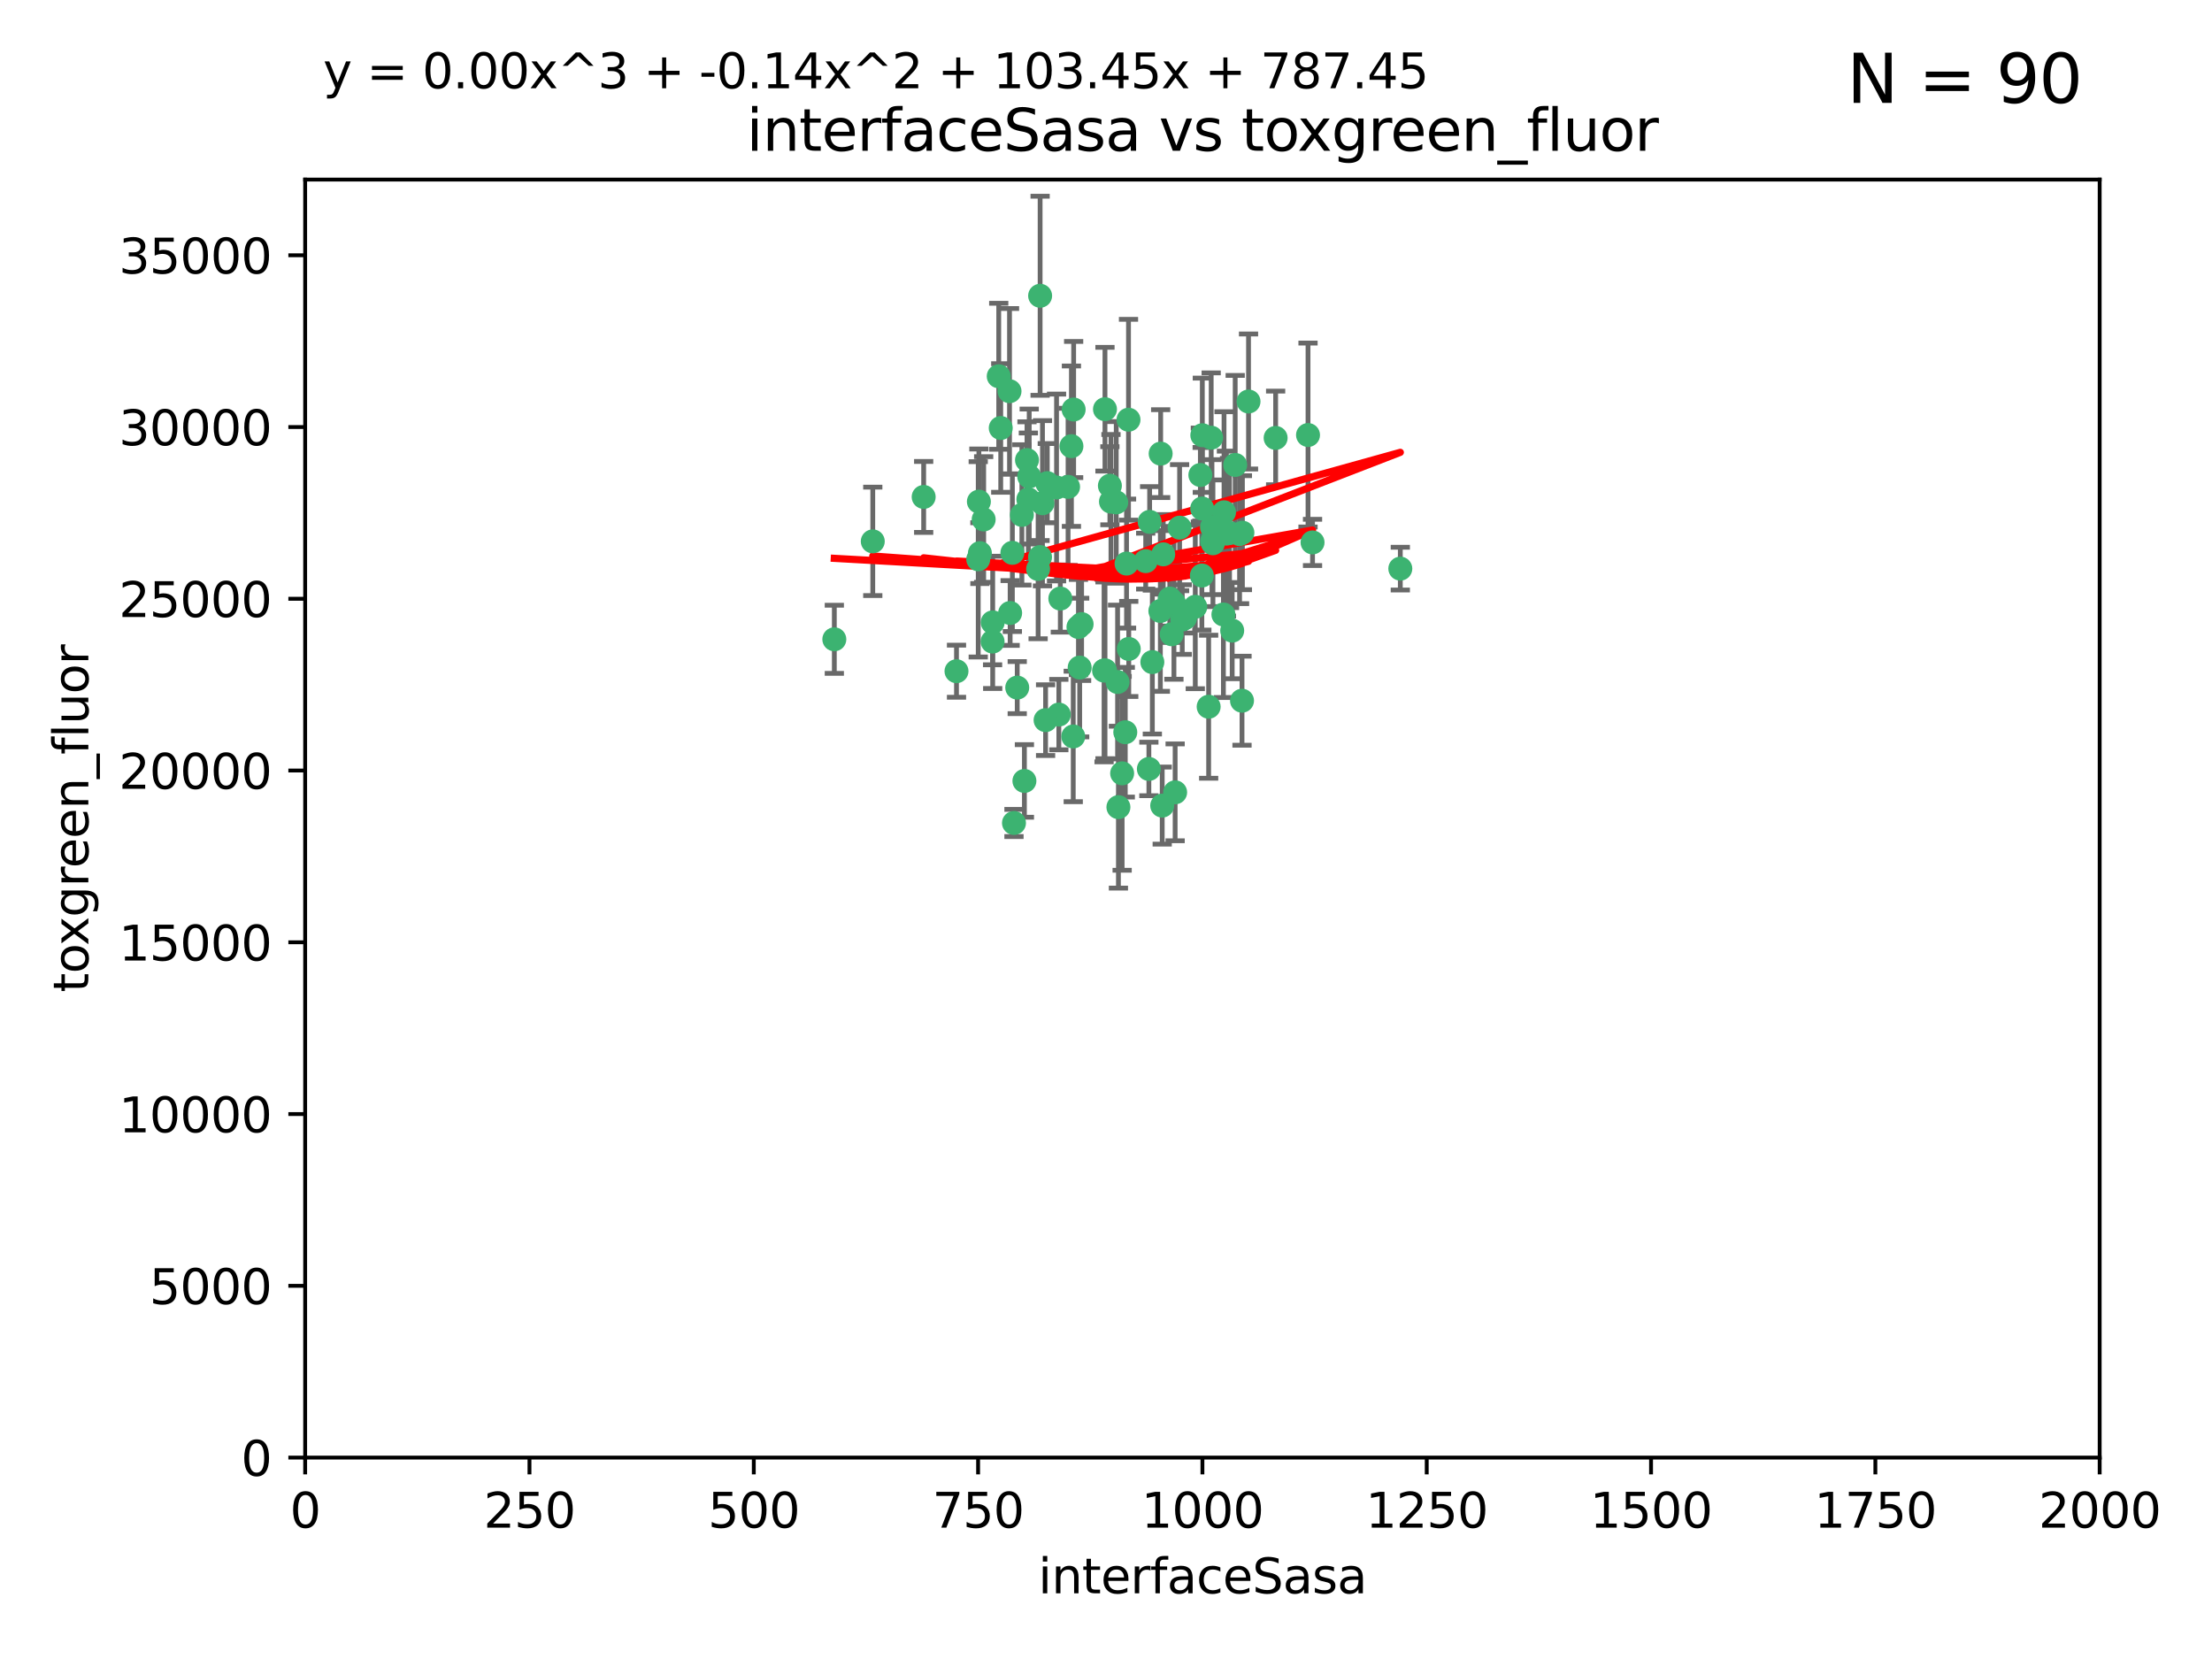 <?xml version="1.0" encoding="utf-8" standalone="no"?>
<!DOCTYPE svg PUBLIC "-//W3C//DTD SVG 1.1//EN"
  "http://www.w3.org/Graphics/SVG/1.1/DTD/svg11.dtd">
<svg xmlns:xlink="http://www.w3.org/1999/xlink" width="460.8pt" height="345.6pt" viewBox="0 0 460.8 345.6" xmlns="http://www.w3.org/2000/svg" version="1.1">
 <defs>
  <style type="text/css">*{stroke-linejoin: round; stroke-linecap: butt}</style>
 </defs>
 <g id="figure_1">
  <g id="patch_1">
   <path d="M 0 345.6 
L 460.8 345.6 
L 460.8 0 
L 0 0 
z
" style="fill: #ffffff"/>
  </g>
  <g id="axes_1">
   <g id="patch_2">
    <path d="M 63.571 303.64 
L 437.4 303.64 
L 437.4 37.411 
L 63.571 37.411 
z
" style="fill: #ffffff"/>
   </g>
   <g id="PathCollection_1">
    <defs>
     <path id="mdd2e330bdb" d="M 0 1.118 
C 0.297 1.118 0.581 1 0.791 0.791 
C 1 0.581 1.118 0.297 1.118 0 
C 1.118 -0.297 1 -0.581 0.791 -0.791 
C 0.581 -1 0.297 -1.118 0 -1.118 
C -0.297 -1.118 -0.581 -1 -0.791 -0.791 
C -1 -0.581 -1.118 -0.297 -1.118 0 
C -1.118 0.297 -1 0.581 -0.791 0.791 
C -0.581 1 -0.297 1.118 0 1.118 
z
" style="stroke: #3cb371"/>
    </defs>
    <g clip-path="url(#pc71ef103f3)">
     <use xlink:href="#mdd2e330bdb" x="243.693" y="124.69" style="fill: #3cb371; stroke: #3cb371"/>
     <use xlink:href="#mdd2e330bdb" x="272.484" y="90.623" style="fill: #3cb371; stroke: #3cb371"/>
     <use xlink:href="#mdd2e330bdb" x="242.323" y="115.479" style="fill: #3cb371; stroke: #3cb371"/>
     <use xlink:href="#mdd2e330bdb" x="248.998" y="126.406" style="fill: #3cb371; stroke: #3cb371"/>
     <use xlink:href="#mdd2e330bdb" x="231.435" y="104.496" style="fill: #3cb371; stroke: #3cb371"/>
     <use xlink:href="#mdd2e330bdb" x="239.489" y="108.716" style="fill: #3cb371; stroke: #3cb371"/>
     <use xlink:href="#mdd2e330bdb" x="234.418" y="152.536" style="fill: #3cb371; stroke: #3cb371"/>
     <use xlink:href="#mdd2e330bdb" x="250.437" y="105.937" style="fill: #3cb371; stroke: #3cb371"/>
     <use xlink:href="#mdd2e330bdb" x="257.315" y="96.857" style="fill: #3cb371; stroke: #3cb371"/>
     <use xlink:href="#mdd2e330bdb" x="218.168" y="100.649" style="fill: #3cb371; stroke: #3cb371"/>
     <use xlink:href="#mdd2e330bdb" x="265.738" y="91.227" style="fill: #3cb371; stroke: #3cb371"/>
     <use xlink:href="#mdd2e330bdb" x="254.987" y="106.718" style="fill: #3cb371; stroke: #3cb371"/>
     <use xlink:href="#mdd2e330bdb" x="273.426" y="112.994" style="fill: #3cb371; stroke: #3cb371"/>
     <use xlink:href="#mdd2e330bdb" x="220.886" y="124.689" style="fill: #3cb371; stroke: #3cb371"/>
     <use xlink:href="#mdd2e330bdb" x="214.404" y="99.267" style="fill: #3cb371; stroke: #3cb371"/>
     <use xlink:href="#mdd2e330bdb" x="212.875" y="107.264" style="fill: #3cb371; stroke: #3cb371"/>
     <use xlink:href="#mdd2e330bdb" x="250.058" y="98.951" style="fill: #3cb371; stroke: #3cb371"/>
     <use xlink:href="#mdd2e330bdb" x="241.787" y="94.5" style="fill: #3cb371; stroke: #3cb371"/>
     <use xlink:href="#mdd2e330bdb" x="252.312" y="91.178" style="fill: #3cb371; stroke: #3cb371"/>
     <use xlink:href="#mdd2e330bdb" x="258.229" y="111.261" style="fill: #3cb371; stroke: #3cb371"/>
     <use xlink:href="#mdd2e330bdb" x="223.66" y="85.309" style="fill: #3cb371; stroke: #3cb371"/>
     <use xlink:href="#mdd2e330bdb" x="232.987" y="168.143" style="fill: #3cb371; stroke: #3cb371"/>
     <use xlink:href="#mdd2e330bdb" x="230.194" y="139.64" style="fill: #3cb371; stroke: #3cb371"/>
     <use xlink:href="#mdd2e330bdb" x="251.785" y="147.225" style="fill: #3cb371; stroke: #3cb371"/>
     <use xlink:href="#mdd2e330bdb" x="234.68" y="117.402" style="fill: #3cb371; stroke: #3cb371"/>
     <use xlink:href="#mdd2e330bdb" x="246.284" y="129.063" style="fill: #3cb371; stroke: #3cb371"/>
     <use xlink:href="#mdd2e330bdb" x="255.489" y="111.157" style="fill: #3cb371; stroke: #3cb371"/>
     <use xlink:href="#mdd2e330bdb" x="252.676" y="113.172" style="fill: #3cb371; stroke: #3cb371"/>
     <use xlink:href="#mdd2e330bdb" x="256.689" y="131.368" style="fill: #3cb371; stroke: #3cb371"/>
     <use xlink:href="#mdd2e330bdb" x="254.858" y="128.013" style="fill: #3cb371; stroke: #3cb371"/>
     <use xlink:href="#mdd2e330bdb" x="244.553" y="125.579" style="fill: #3cb371; stroke: #3cb371"/>
     <use xlink:href="#mdd2e330bdb" x="250.368" y="119.895" style="fill: #3cb371; stroke: #3cb371"/>
     <use xlink:href="#mdd2e330bdb" x="230.187" y="85.244" style="fill: #3cb371; stroke: #3cb371"/>
     <use xlink:href="#mdd2e330bdb" x="240.054" y="137.927" style="fill: #3cb371; stroke: #3cb371"/>
     <use xlink:href="#mdd2e330bdb" x="235.088" y="87.434" style="fill: #3cb371; stroke: #3cb371"/>
     <use xlink:href="#mdd2e330bdb" x="246.854" y="128.738" style="fill: #3cb371; stroke: #3cb371"/>
     <use xlink:href="#mdd2e330bdb" x="258.816" y="110.968" style="fill: #3cb371; stroke: #3cb371"/>
     <use xlink:href="#mdd2e330bdb" x="223.198" y="92.949" style="fill: #3cb371; stroke: #3cb371"/>
     <use xlink:href="#mdd2e330bdb" x="258.734" y="145.968" style="fill: #3cb371; stroke: #3cb371"/>
     <use xlink:href="#mdd2e330bdb" x="256.134" y="111.045" style="fill: #3cb371; stroke: #3cb371"/>
     <use xlink:href="#mdd2e330bdb" x="233.762" y="161.102" style="fill: #3cb371; stroke: #3cb371"/>
     <use xlink:href="#mdd2e330bdb" x="232.534" y="104.651" style="fill: #3cb371; stroke: #3cb371"/>
     <use xlink:href="#mdd2e330bdb" x="235.142" y="135.185" style="fill: #3cb371; stroke: #3cb371"/>
     <use xlink:href="#mdd2e330bdb" x="208.054" y="78.386" style="fill: #3cb371; stroke: #3cb371"/>
     <use xlink:href="#mdd2e330bdb" x="220.097" y="101.557" style="fill: #3cb371; stroke: #3cb371"/>
     <use xlink:href="#mdd2e330bdb" x="241.725" y="127.273" style="fill: #3cb371; stroke: #3cb371"/>
     <use xlink:href="#mdd2e330bdb" x="238.669" y="116.895" style="fill: #3cb371; stroke: #3cb371"/>
     <use xlink:href="#mdd2e330bdb" x="252.51" y="112.711" style="fill: #3cb371; stroke: #3cb371"/>
     <use xlink:href="#mdd2e330bdb" x="206.772" y="133.651" style="fill: #3cb371; stroke: #3cb371"/>
     <use xlink:href="#mdd2e330bdb" x="210.43" y="127.696" style="fill: #3cb371; stroke: #3cb371"/>
     <use xlink:href="#mdd2e330bdb" x="217.166" y="104.837" style="fill: #3cb371; stroke: #3cb371"/>
     <use xlink:href="#mdd2e330bdb" x="244.091" y="132.126" style="fill: #3cb371; stroke: #3cb371"/>
     <use xlink:href="#mdd2e330bdb" x="211.908" y="143.24" style="fill: #3cb371; stroke: #3cb371"/>
     <use xlink:href="#mdd2e330bdb" x="231.211" y="101.187" style="fill: #3cb371; stroke: #3cb371"/>
     <use xlink:href="#mdd2e330bdb" x="214.228" y="104.027" style="fill: #3cb371; stroke: #3cb371"/>
     <use xlink:href="#mdd2e330bdb" x="213.404" y="162.684" style="fill: #3cb371; stroke: #3cb371"/>
     <use xlink:href="#mdd2e330bdb" x="204.131" y="115.229" style="fill: #3cb371; stroke: #3cb371"/>
     <use xlink:href="#mdd2e330bdb" x="245.731" y="109.922" style="fill: #3cb371; stroke: #3cb371"/>
     <use xlink:href="#mdd2e330bdb" x="216.677" y="61.614" style="fill: #3cb371; stroke: #3cb371"/>
     <use xlink:href="#mdd2e330bdb" x="216.658" y="116.044" style="fill: #3cb371; stroke: #3cb371"/>
     <use xlink:href="#mdd2e330bdb" x="204.916" y="108.215" style="fill: #3cb371; stroke: #3cb371"/>
     <use xlink:href="#mdd2e330bdb" x="192.417" y="103.52" style="fill: #3cb371; stroke: #3cb371"/>
     <use xlink:href="#mdd2e330bdb" x="222.501" y="101.422" style="fill: #3cb371; stroke: #3cb371"/>
     <use xlink:href="#mdd2e330bdb" x="206.796" y="129.65" style="fill: #3cb371; stroke: #3cb371"/>
     <use xlink:href="#mdd2e330bdb" x="291.711" y="118.457" style="fill: #3cb371; stroke: #3cb371"/>
     <use xlink:href="#mdd2e330bdb" x="224.916" y="139.063" style="fill: #3cb371; stroke: #3cb371"/>
     <use xlink:href="#mdd2e330bdb" x="260.091" y="83.639" style="fill: #3cb371; stroke: #3cb371"/>
     <use xlink:href="#mdd2e330bdb" x="250.465" y="90.667" style="fill: #3cb371; stroke: #3cb371"/>
     <use xlink:href="#mdd2e330bdb" x="199.256" y="139.824" style="fill: #3cb371; stroke: #3cb371"/>
     <use xlink:href="#mdd2e330bdb" x="216.26" y="118.525" style="fill: #3cb371; stroke: #3cb371"/>
     <use xlink:href="#mdd2e330bdb" x="220.577" y="148.859" style="fill: #3cb371; stroke: #3cb371"/>
     <use xlink:href="#mdd2e330bdb" x="242.11" y="167.821" style="fill: #3cb371; stroke: #3cb371"/>
     <use xlink:href="#mdd2e330bdb" x="223.577" y="153.416" style="fill: #3cb371; stroke: #3cb371"/>
     <use xlink:href="#mdd2e330bdb" x="208.473" y="89.16" style="fill: #3cb371; stroke: #3cb371"/>
     <use xlink:href="#mdd2e330bdb" x="203.92" y="104.494" style="fill: #3cb371; stroke: #3cb371"/>
     <use xlink:href="#mdd2e330bdb" x="181.815" y="112.776" style="fill: #3cb371; stroke: #3cb371"/>
     <use xlink:href="#mdd2e330bdb" x="239.332" y="160.187" style="fill: #3cb371; stroke: #3cb371"/>
     <use xlink:href="#mdd2e330bdb" x="210.301" y="81.492" style="fill: #3cb371; stroke: #3cb371"/>
     <use xlink:href="#mdd2e330bdb" x="252.476" y="109.813" style="fill: #3cb371; stroke: #3cb371"/>
     <use xlink:href="#mdd2e330bdb" x="224.662" y="130.623" style="fill: #3cb371; stroke: #3cb371"/>
     <use xlink:href="#mdd2e330bdb" x="203.785" y="116.515" style="fill: #3cb371; stroke: #3cb371"/>
     <use xlink:href="#mdd2e330bdb" x="244.803" y="165.057" style="fill: #3cb371; stroke: #3cb371"/>
     <use xlink:href="#mdd2e330bdb" x="213.94" y="95.836" style="fill: #3cb371; stroke: #3cb371"/>
     <use xlink:href="#mdd2e330bdb" x="225.318" y="130.016" style="fill: #3cb371; stroke: #3cb371"/>
     <use xlink:href="#mdd2e330bdb" x="211.23" y="171.441" style="fill: #3cb371; stroke: #3cb371"/>
     <use xlink:href="#mdd2e330bdb" x="232.811" y="142.074" style="fill: #3cb371; stroke: #3cb371"/>
     <use xlink:href="#mdd2e330bdb" x="229.998" y="139.694" style="fill: #3cb371; stroke: #3cb371"/>
     <use xlink:href="#mdd2e330bdb" x="217.815" y="150.018" style="fill: #3cb371; stroke: #3cb371"/>
     <use xlink:href="#mdd2e330bdb" x="210.895" y="115.163" style="fill: #3cb371; stroke: #3cb371"/>
     <use xlink:href="#mdd2e330bdb" x="173.806" y="133.177" style="fill: #3cb371; stroke: #3cb371"/>
    </g>
   </g>
   <g id="matplotlib.axis_1">
    <g id="xtick_1">
     <g id="line2d_1">
      <defs>
       <path id="mba3fb82455" d="M 0 0 
L 0 3.5 
" style="stroke: #000000; stroke-width: 0.8"/>
      </defs>
      <g>
       <use xlink:href="#mba3fb82455" x="63.571" y="303.64" style="stroke: #000000; stroke-width: 0.8"/>
      </g>
     </g>
     <g id="text_1">
      <!-- 0 -->
      <g transform="translate(60.39 318.238)scale(0.1 -0.1)">
       <defs>
        <path id="DejaVuSans-30" d="M 2034 4250 
Q 1547 4250 1301 3770 
Q 1056 3291 1056 2328 
Q 1056 1369 1301 889 
Q 1547 409 2034 409 
Q 2525 409 2770 889 
Q 3016 1369 3016 2328 
Q 3016 3291 2770 3770 
Q 2525 4250 2034 4250 
z
M 2034 4750 
Q 2819 4750 3233 4129 
Q 3647 3509 3647 2328 
Q 3647 1150 3233 529 
Q 2819 -91 2034 -91 
Q 1250 -91 836 529 
Q 422 1150 422 2328 
Q 422 3509 836 4129 
Q 1250 4750 2034 4750 
z
" transform="scale(0.016)"/>
       </defs>
       <use xlink:href="#DejaVuSans-30"/>
      </g>
     </g>
    </g>
    <g id="xtick_2">
     <g id="line2d_2">
      <g>
       <use xlink:href="#mba3fb82455" x="110.3" y="303.64" style="stroke: #000000; stroke-width: 0.8"/>
      </g>
     </g>
     <g id="text_2">
      <!-- 250 -->
      <g transform="translate(100.756 318.238)scale(0.1 -0.1)">
       <defs>
        <path id="DejaVuSans-32" d="M 1228 531 
L 3431 531 
L 3431 0 
L 469 0 
L 469 531 
Q 828 903 1448 1529 
Q 2069 2156 2228 2338 
Q 2531 2678 2651 2914 
Q 2772 3150 2772 3378 
Q 2772 3750 2511 3984 
Q 2250 4219 1831 4219 
Q 1534 4219 1204 4116 
Q 875 4013 500 3803 
L 500 4441 
Q 881 4594 1212 4672 
Q 1544 4750 1819 4750 
Q 2544 4750 2975 4387 
Q 3406 4025 3406 3419 
Q 3406 3131 3298 2873 
Q 3191 2616 2906 2266 
Q 2828 2175 2409 1742 
Q 1991 1309 1228 531 
z
" transform="scale(0.016)"/>
        <path id="DejaVuSans-35" d="M 691 4666 
L 3169 4666 
L 3169 4134 
L 1269 4134 
L 1269 2991 
Q 1406 3038 1543 3061 
Q 1681 3084 1819 3084 
Q 2600 3084 3056 2656 
Q 3513 2228 3513 1497 
Q 3513 744 3044 326 
Q 2575 -91 1722 -91 
Q 1428 -91 1123 -41 
Q 819 9 494 109 
L 494 744 
Q 775 591 1075 516 
Q 1375 441 1709 441 
Q 2250 441 2565 725 
Q 2881 1009 2881 1497 
Q 2881 1984 2565 2268 
Q 2250 2553 1709 2553 
Q 1456 2553 1204 2497 
Q 953 2441 691 2322 
L 691 4666 
z
" transform="scale(0.016)"/>
       </defs>
       <use xlink:href="#DejaVuSans-32"/>
       <use xlink:href="#DejaVuSans-35" x="63.623"/>
       <use xlink:href="#DejaVuSans-30" x="127.246"/>
      </g>
     </g>
    </g>
    <g id="xtick_3">
     <g id="line2d_3">
      <g>
       <use xlink:href="#mba3fb82455" x="157.028" y="303.64" style="stroke: #000000; stroke-width: 0.8"/>
      </g>
     </g>
     <g id="text_3">
      <!-- 500 -->
      <g transform="translate(147.485 318.238)scale(0.1 -0.1)">
       <use xlink:href="#DejaVuSans-35"/>
       <use xlink:href="#DejaVuSans-30" x="63.623"/>
       <use xlink:href="#DejaVuSans-30" x="127.246"/>
      </g>
     </g>
    </g>
    <g id="xtick_4">
     <g id="line2d_4">
      <g>
       <use xlink:href="#mba3fb82455" x="203.757" y="303.64" style="stroke: #000000; stroke-width: 0.8"/>
      </g>
     </g>
     <g id="text_4">
      <!-- 750 -->
      <g transform="translate(194.213 318.238)scale(0.1 -0.1)">
       <defs>
        <path id="DejaVuSans-37" d="M 525 4666 
L 3525 4666 
L 3525 4397 
L 1831 0 
L 1172 0 
L 2766 4134 
L 525 4134 
L 525 4666 
z
" transform="scale(0.016)"/>
       </defs>
       <use xlink:href="#DejaVuSans-37"/>
       <use xlink:href="#DejaVuSans-35" x="63.623"/>
       <use xlink:href="#DejaVuSans-30" x="127.246"/>
      </g>
     </g>
    </g>
    <g id="xtick_5">
     <g id="line2d_5">
      <g>
       <use xlink:href="#mba3fb82455" x="250.486" y="303.64" style="stroke: #000000; stroke-width: 0.8"/>
      </g>
     </g>
     <g id="text_5">
      <!-- 1000 -->
      <g transform="translate(237.761 318.238)scale(0.1 -0.1)">
       <defs>
        <path id="DejaVuSans-31" d="M 794 531 
L 1825 531 
L 1825 4091 
L 703 3866 
L 703 4441 
L 1819 4666 
L 2450 4666 
L 2450 531 
L 3481 531 
L 3481 0 
L 794 0 
L 794 531 
z
" transform="scale(0.016)"/>
       </defs>
       <use xlink:href="#DejaVuSans-31"/>
       <use xlink:href="#DejaVuSans-30" x="63.623"/>
       <use xlink:href="#DejaVuSans-30" x="127.246"/>
       <use xlink:href="#DejaVuSans-30" x="190.869"/>
      </g>
     </g>
    </g>
    <g id="xtick_6">
     <g id="line2d_6">
      <g>
       <use xlink:href="#mba3fb82455" x="297.214" y="303.64" style="stroke: #000000; stroke-width: 0.8"/>
      </g>
     </g>
     <g id="text_6">
      <!-- 1250 -->
      <g transform="translate(284.489 318.238)scale(0.1 -0.1)">
       <use xlink:href="#DejaVuSans-31"/>
       <use xlink:href="#DejaVuSans-32" x="63.623"/>
       <use xlink:href="#DejaVuSans-35" x="127.246"/>
       <use xlink:href="#DejaVuSans-30" x="190.869"/>
      </g>
     </g>
    </g>
    <g id="xtick_7">
     <g id="line2d_7">
      <g>
       <use xlink:href="#mba3fb82455" x="343.943" y="303.64" style="stroke: #000000; stroke-width: 0.8"/>
      </g>
     </g>
     <g id="text_7">
      <!-- 1500 -->
      <g transform="translate(331.218 318.238)scale(0.1 -0.1)">
       <use xlink:href="#DejaVuSans-31"/>
       <use xlink:href="#DejaVuSans-35" x="63.623"/>
       <use xlink:href="#DejaVuSans-30" x="127.246"/>
       <use xlink:href="#DejaVuSans-30" x="190.869"/>
      </g>
     </g>
    </g>
    <g id="xtick_8">
     <g id="line2d_8">
      <g>
       <use xlink:href="#mba3fb82455" x="390.671" y="303.64" style="stroke: #000000; stroke-width: 0.8"/>
      </g>
     </g>
     <g id="text_8">
      <!-- 1750 -->
      <g transform="translate(377.946 318.238)scale(0.1 -0.1)">
       <use xlink:href="#DejaVuSans-31"/>
       <use xlink:href="#DejaVuSans-37" x="63.623"/>
       <use xlink:href="#DejaVuSans-35" x="127.246"/>
       <use xlink:href="#DejaVuSans-30" x="190.869"/>
      </g>
     </g>
    </g>
    <g id="xtick_9">
     <g id="line2d_9">
      <g>
       <use xlink:href="#mba3fb82455" x="437.4" y="303.64" style="stroke: #000000; stroke-width: 0.8"/>
      </g>
     </g>
     <g id="text_9">
      <!-- 2000 -->
      <g transform="translate(424.675 318.238)scale(0.1 -0.1)">
       <use xlink:href="#DejaVuSans-32"/>
       <use xlink:href="#DejaVuSans-30" x="63.623"/>
       <use xlink:href="#DejaVuSans-30" x="127.246"/>
       <use xlink:href="#DejaVuSans-30" x="190.869"/>
      </g>
     </g>
    </g>
    <g id="text_10">
     <!-- interfaceSasa -->
     <g transform="translate(216.279 331.917)scale(0.1 -0.1)">
      <defs>
       <path id="DejaVuSans-69" d="M 603 3500 
L 1178 3500 
L 1178 0 
L 603 0 
L 603 3500 
z
M 603 4863 
L 1178 4863 
L 1178 4134 
L 603 4134 
L 603 4863 
z
" transform="scale(0.016)"/>
       <path id="DejaVuSans-6e" d="M 3513 2113 
L 3513 0 
L 2938 0 
L 2938 2094 
Q 2938 2591 2744 2837 
Q 2550 3084 2163 3084 
Q 1697 3084 1428 2787 
Q 1159 2491 1159 1978 
L 1159 0 
L 581 0 
L 581 3500 
L 1159 3500 
L 1159 2956 
Q 1366 3272 1645 3428 
Q 1925 3584 2291 3584 
Q 2894 3584 3203 3211 
Q 3513 2838 3513 2113 
z
" transform="scale(0.016)"/>
       <path id="DejaVuSans-74" d="M 1172 4494 
L 1172 3500 
L 2356 3500 
L 2356 3053 
L 1172 3053 
L 1172 1153 
Q 1172 725 1289 603 
Q 1406 481 1766 481 
L 2356 481 
L 2356 0 
L 1766 0 
Q 1100 0 847 248 
Q 594 497 594 1153 
L 594 3053 
L 172 3053 
L 172 3500 
L 594 3500 
L 594 4494 
L 1172 4494 
z
" transform="scale(0.016)"/>
       <path id="DejaVuSans-65" d="M 3597 1894 
L 3597 1613 
L 953 1613 
Q 991 1019 1311 708 
Q 1631 397 2203 397 
Q 2534 397 2845 478 
Q 3156 559 3463 722 
L 3463 178 
Q 3153 47 2828 -22 
Q 2503 -91 2169 -91 
Q 1331 -91 842 396 
Q 353 884 353 1716 
Q 353 2575 817 3079 
Q 1281 3584 2069 3584 
Q 2775 3584 3186 3129 
Q 3597 2675 3597 1894 
z
M 3022 2063 
Q 3016 2534 2758 2815 
Q 2500 3097 2075 3097 
Q 1594 3097 1305 2825 
Q 1016 2553 972 2059 
L 3022 2063 
z
" transform="scale(0.016)"/>
       <path id="DejaVuSans-72" d="M 2631 2963 
Q 2534 3019 2420 3045 
Q 2306 3072 2169 3072 
Q 1681 3072 1420 2755 
Q 1159 2438 1159 1844 
L 1159 0 
L 581 0 
L 581 3500 
L 1159 3500 
L 1159 2956 
Q 1341 3275 1631 3429 
Q 1922 3584 2338 3584 
Q 2397 3584 2469 3576 
Q 2541 3569 2628 3553 
L 2631 2963 
z
" transform="scale(0.016)"/>
       <path id="DejaVuSans-66" d="M 2375 4863 
L 2375 4384 
L 1825 4384 
Q 1516 4384 1395 4259 
Q 1275 4134 1275 3809 
L 1275 3500 
L 2222 3500 
L 2222 3053 
L 1275 3053 
L 1275 0 
L 697 0 
L 697 3053 
L 147 3053 
L 147 3500 
L 697 3500 
L 697 3744 
Q 697 4328 969 4595 
Q 1241 4863 1831 4863 
L 2375 4863 
z
" transform="scale(0.016)"/>
       <path id="DejaVuSans-61" d="M 2194 1759 
Q 1497 1759 1228 1600 
Q 959 1441 959 1056 
Q 959 750 1161 570 
Q 1363 391 1709 391 
Q 2188 391 2477 730 
Q 2766 1069 2766 1631 
L 2766 1759 
L 2194 1759 
z
M 3341 1997 
L 3341 0 
L 2766 0 
L 2766 531 
Q 2569 213 2275 61 
Q 1981 -91 1556 -91 
Q 1019 -91 701 211 
Q 384 513 384 1019 
Q 384 1609 779 1909 
Q 1175 2209 1959 2209 
L 2766 2209 
L 2766 2266 
Q 2766 2663 2505 2880 
Q 2244 3097 1772 3097 
Q 1472 3097 1187 3025 
Q 903 2953 641 2809 
L 641 3341 
Q 956 3463 1253 3523 
Q 1550 3584 1831 3584 
Q 2591 3584 2966 3190 
Q 3341 2797 3341 1997 
z
" transform="scale(0.016)"/>
       <path id="DejaVuSans-63" d="M 3122 3366 
L 3122 2828 
Q 2878 2963 2633 3030 
Q 2388 3097 2138 3097 
Q 1578 3097 1268 2742 
Q 959 2388 959 1747 
Q 959 1106 1268 751 
Q 1578 397 2138 397 
Q 2388 397 2633 464 
Q 2878 531 3122 666 
L 3122 134 
Q 2881 22 2623 -34 
Q 2366 -91 2075 -91 
Q 1284 -91 818 406 
Q 353 903 353 1747 
Q 353 2603 823 3093 
Q 1294 3584 2113 3584 
Q 2378 3584 2631 3529 
Q 2884 3475 3122 3366 
z
" transform="scale(0.016)"/>
       <path id="DejaVuSans-53" d="M 3425 4513 
L 3425 3897 
Q 3066 4069 2747 4153 
Q 2428 4238 2131 4238 
Q 1616 4238 1336 4038 
Q 1056 3838 1056 3469 
Q 1056 3159 1242 3001 
Q 1428 2844 1947 2747 
L 2328 2669 
Q 3034 2534 3370 2195 
Q 3706 1856 3706 1288 
Q 3706 609 3251 259 
Q 2797 -91 1919 -91 
Q 1588 -91 1214 -16 
Q 841 59 441 206 
L 441 856 
Q 825 641 1194 531 
Q 1563 422 1919 422 
Q 2459 422 2753 634 
Q 3047 847 3047 1241 
Q 3047 1584 2836 1778 
Q 2625 1972 2144 2069 
L 1759 2144 
Q 1053 2284 737 2584 
Q 422 2884 422 3419 
Q 422 4038 858 4394 
Q 1294 4750 2059 4750 
Q 2388 4750 2728 4690 
Q 3069 4631 3425 4513 
z
" transform="scale(0.016)"/>
       <path id="DejaVuSans-73" d="M 2834 3397 
L 2834 2853 
Q 2591 2978 2328 3040 
Q 2066 3103 1784 3103 
Q 1356 3103 1142 2972 
Q 928 2841 928 2578 
Q 928 2378 1081 2264 
Q 1234 2150 1697 2047 
L 1894 2003 
Q 2506 1872 2764 1633 
Q 3022 1394 3022 966 
Q 3022 478 2636 193 
Q 2250 -91 1575 -91 
Q 1294 -91 989 -36 
Q 684 19 347 128 
L 347 722 
Q 666 556 975 473 
Q 1284 391 1588 391 
Q 1994 391 2212 530 
Q 2431 669 2431 922 
Q 2431 1156 2273 1281 
Q 2116 1406 1581 1522 
L 1381 1569 
Q 847 1681 609 1914 
Q 372 2147 372 2553 
Q 372 3047 722 3315 
Q 1072 3584 1716 3584 
Q 2034 3584 2315 3537 
Q 2597 3491 2834 3397 
z
" transform="scale(0.016)"/>
      </defs>
      <use xlink:href="#DejaVuSans-69"/>
      <use xlink:href="#DejaVuSans-6e" x="27.783"/>
      <use xlink:href="#DejaVuSans-74" x="91.162"/>
      <use xlink:href="#DejaVuSans-65" x="130.371"/>
      <use xlink:href="#DejaVuSans-72" x="191.895"/>
      <use xlink:href="#DejaVuSans-66" x="233.008"/>
      <use xlink:href="#DejaVuSans-61" x="268.213"/>
      <use xlink:href="#DejaVuSans-63" x="329.492"/>
      <use xlink:href="#DejaVuSans-65" x="384.473"/>
      <use xlink:href="#DejaVuSans-53" x="445.996"/>
      <use xlink:href="#DejaVuSans-61" x="509.473"/>
      <use xlink:href="#DejaVuSans-73" x="570.752"/>
      <use xlink:href="#DejaVuSans-61" x="622.852"/>
     </g>
    </g>
   </g>
   <g id="matplotlib.axis_2">
    <g id="ytick_1">
     <g id="line2d_10">
      <defs>
       <path id="m83f3dbfd95" d="M 0 0 
L -3.5 0 
" style="stroke: #000000; stroke-width: 0.8"/>
      </defs>
      <g>
       <use xlink:href="#m83f3dbfd95" x="63.571" y="303.64" style="stroke: #000000; stroke-width: 0.8"/>
      </g>
     </g>
     <g id="text_11">
      <!-- 0 -->
      <g transform="translate(50.209 307.439)scale(0.1 -0.1)">
       <use xlink:href="#DejaVuSans-30"/>
      </g>
     </g>
    </g>
    <g id="ytick_2">
     <g id="line2d_11">
      <g>
       <use xlink:href="#m83f3dbfd95" x="63.571" y="267.859" style="stroke: #000000; stroke-width: 0.8"/>
      </g>
     </g>
     <g id="text_12">
      <!-- 5000 -->
      <g transform="translate(31.121 271.658)scale(0.1 -0.1)">
       <use xlink:href="#DejaVuSans-35"/>
       <use xlink:href="#DejaVuSans-30" x="63.623"/>
       <use xlink:href="#DejaVuSans-30" x="127.246"/>
       <use xlink:href="#DejaVuSans-30" x="190.869"/>
      </g>
     </g>
    </g>
    <g id="ytick_3">
     <g id="line2d_12">
      <g>
       <use xlink:href="#m83f3dbfd95" x="63.571" y="232.078" style="stroke: #000000; stroke-width: 0.8"/>
      </g>
     </g>
     <g id="text_13">
      <!-- 10000 -->
      <g transform="translate(24.759 235.878)scale(0.1 -0.1)">
       <use xlink:href="#DejaVuSans-31"/>
       <use xlink:href="#DejaVuSans-30" x="63.623"/>
       <use xlink:href="#DejaVuSans-30" x="127.246"/>
       <use xlink:href="#DejaVuSans-30" x="190.869"/>
       <use xlink:href="#DejaVuSans-30" x="254.492"/>
      </g>
     </g>
    </g>
    <g id="ytick_4">
     <g id="line2d_13">
      <g>
       <use xlink:href="#m83f3dbfd95" x="63.571" y="196.298" style="stroke: #000000; stroke-width: 0.8"/>
      </g>
     </g>
     <g id="text_14">
      <!-- 15000 -->
      <g transform="translate(24.759 200.097)scale(0.1 -0.1)">
       <use xlink:href="#DejaVuSans-31"/>
       <use xlink:href="#DejaVuSans-35" x="63.623"/>
       <use xlink:href="#DejaVuSans-30" x="127.246"/>
       <use xlink:href="#DejaVuSans-30" x="190.869"/>
       <use xlink:href="#DejaVuSans-30" x="254.492"/>
      </g>
     </g>
    </g>
    <g id="ytick_5">
     <g id="line2d_14">
      <g>
       <use xlink:href="#m83f3dbfd95" x="63.571" y="160.517" style="stroke: #000000; stroke-width: 0.8"/>
      </g>
     </g>
     <g id="text_15">
      <!-- 20000 -->
      <g transform="translate(24.759 164.316)scale(0.1 -0.1)">
       <use xlink:href="#DejaVuSans-32"/>
       <use xlink:href="#DejaVuSans-30" x="63.623"/>
       <use xlink:href="#DejaVuSans-30" x="127.246"/>
       <use xlink:href="#DejaVuSans-30" x="190.869"/>
       <use xlink:href="#DejaVuSans-30" x="254.492"/>
      </g>
     </g>
    </g>
    <g id="ytick_6">
     <g id="line2d_15">
      <g>
       <use xlink:href="#m83f3dbfd95" x="63.571" y="124.736" style="stroke: #000000; stroke-width: 0.8"/>
      </g>
     </g>
     <g id="text_16">
      <!-- 25000 -->
      <g transform="translate(24.759 128.535)scale(0.1 -0.1)">
       <use xlink:href="#DejaVuSans-32"/>
       <use xlink:href="#DejaVuSans-35" x="63.623"/>
       <use xlink:href="#DejaVuSans-30" x="127.246"/>
       <use xlink:href="#DejaVuSans-30" x="190.869"/>
       <use xlink:href="#DejaVuSans-30" x="254.492"/>
      </g>
     </g>
    </g>
    <g id="ytick_7">
     <g id="line2d_16">
      <g>
       <use xlink:href="#m83f3dbfd95" x="63.571" y="88.955" style="stroke: #000000; stroke-width: 0.8"/>
      </g>
     </g>
     <g id="text_17">
      <!-- 30000 -->
      <g transform="translate(24.759 92.754)scale(0.1 -0.1)">
       <defs>
        <path id="DejaVuSans-33" d="M 2597 2516 
Q 3050 2419 3304 2112 
Q 3559 1806 3559 1356 
Q 3559 666 3084 287 
Q 2609 -91 1734 -91 
Q 1441 -91 1130 -33 
Q 819 25 488 141 
L 488 750 
Q 750 597 1062 519 
Q 1375 441 1716 441 
Q 2309 441 2620 675 
Q 2931 909 2931 1356 
Q 2931 1769 2642 2001 
Q 2353 2234 1838 2234 
L 1294 2234 
L 1294 2753 
L 1863 2753 
Q 2328 2753 2575 2939 
Q 2822 3125 2822 3475 
Q 2822 3834 2567 4026 
Q 2313 4219 1838 4219 
Q 1578 4219 1281 4162 
Q 984 4106 628 3988 
L 628 4550 
Q 988 4650 1302 4700 
Q 1616 4750 1894 4750 
Q 2613 4750 3031 4423 
Q 3450 4097 3450 3541 
Q 3450 3153 3228 2886 
Q 3006 2619 2597 2516 
z
" transform="scale(0.016)"/>
       </defs>
       <use xlink:href="#DejaVuSans-33"/>
       <use xlink:href="#DejaVuSans-30" x="63.623"/>
       <use xlink:href="#DejaVuSans-30" x="127.246"/>
       <use xlink:href="#DejaVuSans-30" x="190.869"/>
       <use xlink:href="#DejaVuSans-30" x="254.492"/>
      </g>
     </g>
    </g>
    <g id="ytick_8">
     <g id="line2d_17">
      <g>
       <use xlink:href="#m83f3dbfd95" x="63.571" y="53.174" style="stroke: #000000; stroke-width: 0.8"/>
      </g>
     </g>
     <g id="text_18">
      <!-- 35000 -->
      <g transform="translate(24.759 56.974)scale(0.1 -0.1)">
       <use xlink:href="#DejaVuSans-33"/>
       <use xlink:href="#DejaVuSans-35" x="63.623"/>
       <use xlink:href="#DejaVuSans-30" x="127.246"/>
       <use xlink:href="#DejaVuSans-30" x="190.869"/>
       <use xlink:href="#DejaVuSans-30" x="254.492"/>
      </g>
     </g>
    </g>
    <g id="text_19">
     <!-- toxgreen_fluor -->
     <g transform="translate(18.401 206.72)rotate(-90)scale(0.1 -0.1)">
      <defs>
       <path id="DejaVuSans-6f" d="M 1959 3097 
Q 1497 3097 1228 2736 
Q 959 2375 959 1747 
Q 959 1119 1226 758 
Q 1494 397 1959 397 
Q 2419 397 2687 759 
Q 2956 1122 2956 1747 
Q 2956 2369 2687 2733 
Q 2419 3097 1959 3097 
z
M 1959 3584 
Q 2709 3584 3137 3096 
Q 3566 2609 3566 1747 
Q 3566 888 3137 398 
Q 2709 -91 1959 -91 
Q 1206 -91 779 398 
Q 353 888 353 1747 
Q 353 2609 779 3096 
Q 1206 3584 1959 3584 
z
" transform="scale(0.016)"/>
       <path id="DejaVuSans-78" d="M 3513 3500 
L 2247 1797 
L 3578 0 
L 2900 0 
L 1881 1375 
L 863 0 
L 184 0 
L 1544 1831 
L 300 3500 
L 978 3500 
L 1906 2253 
L 2834 3500 
L 3513 3500 
z
" transform="scale(0.016)"/>
       <path id="DejaVuSans-67" d="M 2906 1791 
Q 2906 2416 2648 2759 
Q 2391 3103 1925 3103 
Q 1463 3103 1205 2759 
Q 947 2416 947 1791 
Q 947 1169 1205 825 
Q 1463 481 1925 481 
Q 2391 481 2648 825 
Q 2906 1169 2906 1791 
z
M 3481 434 
Q 3481 -459 3084 -895 
Q 2688 -1331 1869 -1331 
Q 1566 -1331 1297 -1286 
Q 1028 -1241 775 -1147 
L 775 -588 
Q 1028 -725 1275 -790 
Q 1522 -856 1778 -856 
Q 2344 -856 2625 -561 
Q 2906 -266 2906 331 
L 2906 616 
Q 2728 306 2450 153 
Q 2172 0 1784 0 
Q 1141 0 747 490 
Q 353 981 353 1791 
Q 353 2603 747 3093 
Q 1141 3584 1784 3584 
Q 2172 3584 2450 3431 
Q 2728 3278 2906 2969 
L 2906 3500 
L 3481 3500 
L 3481 434 
z
" transform="scale(0.016)"/>
       <path id="DejaVuSans-5f" d="M 3263 -1063 
L 3263 -1509 
L -63 -1509 
L -63 -1063 
L 3263 -1063 
z
" transform="scale(0.016)"/>
       <path id="DejaVuSans-6c" d="M 603 4863 
L 1178 4863 
L 1178 0 
L 603 0 
L 603 4863 
z
" transform="scale(0.016)"/>
       <path id="DejaVuSans-75" d="M 544 1381 
L 544 3500 
L 1119 3500 
L 1119 1403 
Q 1119 906 1312 657 
Q 1506 409 1894 409 
Q 2359 409 2629 706 
Q 2900 1003 2900 1516 
L 2900 3500 
L 3475 3500 
L 3475 0 
L 2900 0 
L 2900 538 
Q 2691 219 2414 64 
Q 2138 -91 1772 -91 
Q 1169 -91 856 284 
Q 544 659 544 1381 
z
M 1991 3584 
L 1991 3584 
z
" transform="scale(0.016)"/>
      </defs>
      <use xlink:href="#DejaVuSans-74"/>
      <use xlink:href="#DejaVuSans-6f" x="39.209"/>
      <use xlink:href="#DejaVuSans-78" x="97.266"/>
      <use xlink:href="#DejaVuSans-67" x="156.445"/>
      <use xlink:href="#DejaVuSans-72" x="219.922"/>
      <use xlink:href="#DejaVuSans-65" x="258.785"/>
      <use xlink:href="#DejaVuSans-65" x="320.309"/>
      <use xlink:href="#DejaVuSans-6e" x="381.832"/>
      <use xlink:href="#DejaVuSans-5f" x="445.211"/>
      <use xlink:href="#DejaVuSans-66" x="495.211"/>
      <use xlink:href="#DejaVuSans-6c" x="530.416"/>
      <use xlink:href="#DejaVuSans-75" x="558.199"/>
      <use xlink:href="#DejaVuSans-6f" x="621.578"/>
      <use xlink:href="#DejaVuSans-72" x="682.76"/>
     </g>
    </g>
   </g>
   <g id="LineCollection_1">
    <path d="M 243.693 132.143 
L 243.693 117.237 
" clip-path="url(#pc71ef103f3)" style="fill: none; stroke: #696969"/>
    <path d="M 272.484 109.781 
L 272.484 71.466 
" clip-path="url(#pc71ef103f3)" style="fill: none; stroke: #696969"/>
    <path d="M 242.323 123.766 
L 242.323 107.191 
" clip-path="url(#pc71ef103f3)" style="fill: none; stroke: #696969"/>
    <path d="M 248.998 143.467 
L 248.998 109.345 
" clip-path="url(#pc71ef103f3)" style="fill: none; stroke: #696969"/>
    <path d="M 231.435 118.477 
L 231.435 90.515 
" clip-path="url(#pc71ef103f3)" style="fill: none; stroke: #696969"/>
    <path d="M 239.489 116.059 
L 239.489 101.373 
" clip-path="url(#pc71ef103f3)" style="fill: none; stroke: #696969"/>
    <path d="M 234.418 166.039 
L 234.418 139.033 
" clip-path="url(#pc71ef103f3)" style="fill: none; stroke: #696969"/>
    <path d="M 250.437 118.658 
L 250.437 93.215 
" clip-path="url(#pc71ef103f3)" style="fill: none; stroke: #696969"/>
    <path d="M 257.315 115.505 
L 257.315 78.209 
" clip-path="url(#pc71ef103f3)" style="fill: none; stroke: #696969"/>
    <path d="M 218.168 108.898 
L 218.168 92.4 
" clip-path="url(#pc71ef103f3)" style="fill: none; stroke: #696969"/>
    <path d="M 265.738 100.977 
L 265.738 81.478 
" clip-path="url(#pc71ef103f3)" style="fill: none; stroke: #696969"/>
    <path d="M 254.987 127.664 
L 254.987 85.772 
" clip-path="url(#pc71ef103f3)" style="fill: none; stroke: #696969"/>
    <path d="M 273.426 117.812 
L 273.426 108.176 
" clip-path="url(#pc71ef103f3)" style="fill: none; stroke: #696969"/>
    <path d="M 220.886 131.683 
L 220.886 117.696 
" clip-path="url(#pc71ef103f3)" style="fill: none; stroke: #696969"/>
    <path d="M 214.404 113.322 
L 214.404 85.213 
" clip-path="url(#pc71ef103f3)" style="fill: none; stroke: #696969"/>
    <path d="M 212.875 121.88 
L 212.875 92.647 
" clip-path="url(#pc71ef103f3)" style="fill: none; stroke: #696969"/>
    <path d="M 250.058 108.729 
L 250.058 89.172 
" clip-path="url(#pc71ef103f3)" style="fill: none; stroke: #696969"/>
    <path d="M 241.787 103.651 
L 241.787 85.348 
" clip-path="url(#pc71ef103f3)" style="fill: none; stroke: #696969"/>
    <path d="M 252.312 104.675 
L 252.312 77.682 
" clip-path="url(#pc71ef103f3)" style="fill: none; stroke: #696969"/>
    <path d="M 258.229 125.753 
L 258.229 96.768 
" clip-path="url(#pc71ef103f3)" style="fill: none; stroke: #696969"/>
    <path d="M 223.66 99.491 
L 223.66 71.128 
" clip-path="url(#pc71ef103f3)" style="fill: none; stroke: #696969"/>
    <path d="M 232.987 185.006 
L 232.987 151.281 
" clip-path="url(#pc71ef103f3)" style="fill: none; stroke: #696969"/>
    <path d="M 230.194 158.046 
L 230.194 121.234 
" clip-path="url(#pc71ef103f3)" style="fill: none; stroke: #696969"/>
    <path d="M 251.785 162.121 
L 251.785 132.33 
" clip-path="url(#pc71ef103f3)" style="fill: none; stroke: #696969"/>
    <path d="M 234.68 130.841 
L 234.68 103.963 
" clip-path="url(#pc71ef103f3)" style="fill: none; stroke: #696969"/>
    <path d="M 246.284 136.31 
L 246.284 121.816 
" clip-path="url(#pc71ef103f3)" style="fill: none; stroke: #696969"/>
    <path d="M 255.489 128.336 
L 255.489 93.979 
" clip-path="url(#pc71ef103f3)" style="fill: none; stroke: #696969"/>
    <path d="M 252.676 126.36 
L 252.676 99.984 
" clip-path="url(#pc71ef103f3)" style="fill: none; stroke: #696969"/>
    <path d="M 256.689 141.39 
L 256.689 121.347 
" clip-path="url(#pc71ef103f3)" style="fill: none; stroke: #696969"/>
    <path d="M 254.858 145.305 
L 254.858 110.721 
" clip-path="url(#pc71ef103f3)" style="fill: none; stroke: #696969"/>
    <path d="M 244.553 141.497 
L 244.553 109.662 
" clip-path="url(#pc71ef103f3)" style="fill: none; stroke: #696969"/>
    <path d="M 250.368 131.252 
L 250.368 108.538 
" clip-path="url(#pc71ef103f3)" style="fill: none; stroke: #696969"/>
    <path d="M 230.187 98.132 
L 230.187 72.355 
" clip-path="url(#pc71ef103f3)" style="fill: none; stroke: #696969"/>
    <path d="M 240.054 152.903 
L 240.054 122.95 
" clip-path="url(#pc71ef103f3)" style="fill: none; stroke: #696969"/>
    <path d="M 235.088 108.351 
L 235.088 66.517 
" clip-path="url(#pc71ef103f3)" style="fill: none; stroke: #696969"/>
    <path d="M 246.854 131.869 
L 246.854 125.606 
" clip-path="url(#pc71ef103f3)" style="fill: none; stroke: #696969"/>
    <path d="M 258.816 122.844 
L 258.816 99.093 
" clip-path="url(#pc71ef103f3)" style="fill: none; stroke: #696969"/>
    <path d="M 223.198 109.655 
L 223.198 76.242 
" clip-path="url(#pc71ef103f3)" style="fill: none; stroke: #696969"/>
    <path d="M 258.734 155.24 
L 258.734 136.696 
" clip-path="url(#pc71ef103f3)" style="fill: none; stroke: #696969"/>
    <path d="M 256.134 126.588 
L 256.134 95.502 
" clip-path="url(#pc71ef103f3)" style="fill: none; stroke: #696969"/>
    <path d="M 233.762 181.292 
L 233.762 140.913 
" clip-path="url(#pc71ef103f3)" style="fill: none; stroke: #696969"/>
    <path d="M 232.534 121.481 
L 232.534 87.821 
" clip-path="url(#pc71ef103f3)" style="fill: none; stroke: #696969"/>
    <path d="M 235.142 145.092 
L 235.142 125.278 
" clip-path="url(#pc71ef103f3)" style="fill: none; stroke: #696969"/>
    <path d="M 208.054 93.595 
L 208.054 63.177 
" clip-path="url(#pc71ef103f3)" style="fill: none; stroke: #696969"/>
    <path d="M 220.097 121.018 
L 220.097 82.097 
" clip-path="url(#pc71ef103f3)" style="fill: none; stroke: #696969"/>
    <path d="M 241.725 144.015 
L 241.725 110.531 
" clip-path="url(#pc71ef103f3)" style="fill: none; stroke: #696969"/>
    <path d="M 238.669 122.714 
L 238.669 111.075 
" clip-path="url(#pc71ef103f3)" style="fill: none; stroke: #696969"/>
    <path d="M 252.51 116.06 
L 252.51 109.363 
" clip-path="url(#pc71ef103f3)" style="fill: none; stroke: #696969"/>
    <path d="M 206.772 138.484 
L 206.772 128.819 
" clip-path="url(#pc71ef103f3)" style="fill: none; stroke: #696969"/>
    <path d="M 210.43 134.441 
L 210.43 120.951 
" clip-path="url(#pc71ef103f3)" style="fill: none; stroke: #696969"/>
    <path d="M 217.166 122.048 
L 217.166 87.626 
" clip-path="url(#pc71ef103f3)" style="fill: none; stroke: #696969"/>
    <path d="M 244.091 133.827 
L 244.091 130.425 
" clip-path="url(#pc71ef103f3)" style="fill: none; stroke: #696969"/>
    <path d="M 211.908 148.663 
L 211.908 137.818 
" clip-path="url(#pc71ef103f3)" style="fill: none; stroke: #696969"/>
    <path d="M 231.211 109.324 
L 231.211 93.05 
" clip-path="url(#pc71ef103f3)" style="fill: none; stroke: #696969"/>
    <path d="M 214.228 117.853 
L 214.228 90.201 
" clip-path="url(#pc71ef103f3)" style="fill: none; stroke: #696969"/>
    <path d="M 213.404 170.244 
L 213.404 155.124 
" clip-path="url(#pc71ef103f3)" style="fill: none; stroke: #696969"/>
    <path d="M 204.131 121.564 
L 204.131 108.895 
" clip-path="url(#pc71ef103f3)" style="fill: none; stroke: #696969"/>
    <path d="M 245.731 123.06 
L 245.731 96.783 
" clip-path="url(#pc71ef103f3)" style="fill: none; stroke: #696969"/>
    <path d="M 216.677 82.348 
L 216.677 40.879 
" clip-path="url(#pc71ef103f3)" style="fill: none; stroke: #696969"/>
    <path d="M 216.658 119.491 
L 216.658 112.597 
" clip-path="url(#pc71ef103f3)" style="fill: none; stroke: #696969"/>
    <path d="M 204.916 121.302 
L 204.916 95.128 
" clip-path="url(#pc71ef103f3)" style="fill: none; stroke: #696969"/>
    <path d="M 192.417 110.911 
L 192.417 96.129 
" clip-path="url(#pc71ef103f3)" style="fill: none; stroke: #696969"/>
    <path d="M 222.501 117.785 
L 222.501 85.059 
" clip-path="url(#pc71ef103f3)" style="fill: none; stroke: #696969"/>
    <path d="M 206.796 143.427 
L 206.796 115.873 
" clip-path="url(#pc71ef103f3)" style="fill: none; stroke: #696969"/>
    <path d="M 291.711 122.912 
L 291.711 114.001 
" clip-path="url(#pc71ef103f3)" style="fill: none; stroke: #696969"/>
    <path d="M 224.916 153.504 
L 224.916 124.622 
" clip-path="url(#pc71ef103f3)" style="fill: none; stroke: #696969"/>
    <path d="M 260.091 97.702 
L 260.091 69.575 
" clip-path="url(#pc71ef103f3)" style="fill: none; stroke: #696969"/>
    <path d="M 250.465 102.568 
L 250.465 78.767 
" clip-path="url(#pc71ef103f3)" style="fill: none; stroke: #696969"/>
    <path d="M 199.256 145.247 
L 199.256 134.401 
" clip-path="url(#pc71ef103f3)" style="fill: none; stroke: #696969"/>
    <path d="M 216.26 133.062 
L 216.26 103.989 
" clip-path="url(#pc71ef103f3)" style="fill: none; stroke: #696969"/>
    <path d="M 220.577 156.192 
L 220.577 141.525 
" clip-path="url(#pc71ef103f3)" style="fill: none; stroke: #696969"/>
    <path d="M 242.11 175.847 
L 242.11 159.794 
" clip-path="url(#pc71ef103f3)" style="fill: none; stroke: #696969"/>
    <path d="M 223.577 167.006 
L 223.577 139.827 
" clip-path="url(#pc71ef103f3)" style="fill: none; stroke: #696969"/>
    <path d="M 208.473 102.552 
L 208.473 75.767 
" clip-path="url(#pc71ef103f3)" style="fill: none; stroke: #696969"/>
    <path d="M 203.92 115.45 
L 203.92 93.538 
" clip-path="url(#pc71ef103f3)" style="fill: none; stroke: #696969"/>
    <path d="M 181.815 124.068 
L 181.815 101.484 
" clip-path="url(#pc71ef103f3)" style="fill: none; stroke: #696969"/>
    <path d="M 239.332 165.759 
L 239.332 154.615 
" clip-path="url(#pc71ef103f3)" style="fill: none; stroke: #696969"/>
    <path d="M 210.301 98.71 
L 210.301 64.274 
" clip-path="url(#pc71ef103f3)" style="fill: none; stroke: #696969"/>
    <path d="M 252.476 123.869 
L 252.476 95.758 
" clip-path="url(#pc71ef103f3)" style="fill: none; stroke: #696969"/>
    <path d="M 224.662 140.536 
L 224.662 120.711 
" clip-path="url(#pc71ef103f3)" style="fill: none; stroke: #696969"/>
    <path d="M 203.785 136.862 
L 203.785 96.169 
" clip-path="url(#pc71ef103f3)" style="fill: none; stroke: #696969"/>
    <path d="M 244.803 175.144 
L 244.803 154.97 
" clip-path="url(#pc71ef103f3)" style="fill: none; stroke: #696969"/>
    <path d="M 213.94 103.802 
L 213.94 87.87 
" clip-path="url(#pc71ef103f3)" style="fill: none; stroke: #696969"/>
    <path d="M 225.318 141.757 
L 225.318 118.274 
" clip-path="url(#pc71ef103f3)" style="fill: none; stroke: #696969"/>
    <path d="M 211.23 174.27 
L 211.23 168.612 
" clip-path="url(#pc71ef103f3)" style="fill: none; stroke: #696969"/>
    <path d="M 232.811 158.093 
L 232.811 126.055 
" clip-path="url(#pc71ef103f3)" style="fill: none; stroke: #696969"/>
    <path d="M 229.998 158.704 
L 229.998 120.683 
" clip-path="url(#pc71ef103f3)" style="fill: none; stroke: #696969"/>
    <path d="M 217.815 157.384 
L 217.815 142.652 
" clip-path="url(#pc71ef103f3)" style="fill: none; stroke: #696969"/>
    <path d="M 210.895 131.554 
L 210.895 98.772 
" clip-path="url(#pc71ef103f3)" style="fill: none; stroke: #696969"/>
    <path d="M 173.806 140.273 
L 173.806 126.08 
" clip-path="url(#pc71ef103f3)" style="fill: none; stroke: #696969"/>
   </g>
   <g id="line2d_18">
    <defs>
     <path id="m6881bb4e69" d="M 2 0 
L -2 -0 
" style="stroke: #696969"/>
    </defs>
    <g clip-path="url(#pc71ef103f3)">
     <use xlink:href="#m6881bb4e69" x="243.693" y="132.143" style="fill: #696969; stroke: #696969"/>
     <use xlink:href="#m6881bb4e69" x="272.484" y="109.781" style="fill: #696969; stroke: #696969"/>
     <use xlink:href="#m6881bb4e69" x="242.323" y="123.766" style="fill: #696969; stroke: #696969"/>
     <use xlink:href="#m6881bb4e69" x="248.998" y="143.467" style="fill: #696969; stroke: #696969"/>
     <use xlink:href="#m6881bb4e69" x="231.435" y="118.477" style="fill: #696969; stroke: #696969"/>
     <use xlink:href="#m6881bb4e69" x="239.489" y="116.059" style="fill: #696969; stroke: #696969"/>
     <use xlink:href="#m6881bb4e69" x="234.418" y="166.039" style="fill: #696969; stroke: #696969"/>
     <use xlink:href="#m6881bb4e69" x="250.437" y="118.658" style="fill: #696969; stroke: #696969"/>
     <use xlink:href="#m6881bb4e69" x="257.315" y="115.505" style="fill: #696969; stroke: #696969"/>
     <use xlink:href="#m6881bb4e69" x="218.168" y="108.898" style="fill: #696969; stroke: #696969"/>
     <use xlink:href="#m6881bb4e69" x="265.738" y="100.977" style="fill: #696969; stroke: #696969"/>
     <use xlink:href="#m6881bb4e69" x="254.987" y="127.664" style="fill: #696969; stroke: #696969"/>
     <use xlink:href="#m6881bb4e69" x="273.426" y="117.812" style="fill: #696969; stroke: #696969"/>
     <use xlink:href="#m6881bb4e69" x="220.886" y="131.683" style="fill: #696969; stroke: #696969"/>
     <use xlink:href="#m6881bb4e69" x="214.404" y="113.322" style="fill: #696969; stroke: #696969"/>
     <use xlink:href="#m6881bb4e69" x="212.875" y="121.88" style="fill: #696969; stroke: #696969"/>
     <use xlink:href="#m6881bb4e69" x="250.058" y="108.729" style="fill: #696969; stroke: #696969"/>
     <use xlink:href="#m6881bb4e69" x="241.787" y="103.651" style="fill: #696969; stroke: #696969"/>
     <use xlink:href="#m6881bb4e69" x="252.312" y="104.675" style="fill: #696969; stroke: #696969"/>
     <use xlink:href="#m6881bb4e69" x="258.229" y="125.753" style="fill: #696969; stroke: #696969"/>
     <use xlink:href="#m6881bb4e69" x="223.66" y="99.491" style="fill: #696969; stroke: #696969"/>
     <use xlink:href="#m6881bb4e69" x="232.987" y="185.006" style="fill: #696969; stroke: #696969"/>
     <use xlink:href="#m6881bb4e69" x="230.194" y="158.046" style="fill: #696969; stroke: #696969"/>
     <use xlink:href="#m6881bb4e69" x="251.785" y="162.121" style="fill: #696969; stroke: #696969"/>
     <use xlink:href="#m6881bb4e69" x="234.68" y="130.841" style="fill: #696969; stroke: #696969"/>
     <use xlink:href="#m6881bb4e69" x="246.284" y="136.31" style="fill: #696969; stroke: #696969"/>
     <use xlink:href="#m6881bb4e69" x="255.489" y="128.336" style="fill: #696969; stroke: #696969"/>
     <use xlink:href="#m6881bb4e69" x="252.676" y="126.36" style="fill: #696969; stroke: #696969"/>
     <use xlink:href="#m6881bb4e69" x="256.689" y="141.39" style="fill: #696969; stroke: #696969"/>
     <use xlink:href="#m6881bb4e69" x="254.858" y="145.305" style="fill: #696969; stroke: #696969"/>
     <use xlink:href="#m6881bb4e69" x="244.553" y="141.497" style="fill: #696969; stroke: #696969"/>
     <use xlink:href="#m6881bb4e69" x="250.368" y="131.252" style="fill: #696969; stroke: #696969"/>
     <use xlink:href="#m6881bb4e69" x="230.187" y="98.132" style="fill: #696969; stroke: #696969"/>
     <use xlink:href="#m6881bb4e69" x="240.054" y="152.903" style="fill: #696969; stroke: #696969"/>
     <use xlink:href="#m6881bb4e69" x="235.088" y="108.351" style="fill: #696969; stroke: #696969"/>
     <use xlink:href="#m6881bb4e69" x="246.854" y="131.869" style="fill: #696969; stroke: #696969"/>
     <use xlink:href="#m6881bb4e69" x="258.816" y="122.844" style="fill: #696969; stroke: #696969"/>
     <use xlink:href="#m6881bb4e69" x="223.198" y="109.655" style="fill: #696969; stroke: #696969"/>
     <use xlink:href="#m6881bb4e69" x="258.734" y="155.24" style="fill: #696969; stroke: #696969"/>
     <use xlink:href="#m6881bb4e69" x="256.134" y="126.588" style="fill: #696969; stroke: #696969"/>
     <use xlink:href="#m6881bb4e69" x="233.762" y="181.292" style="fill: #696969; stroke: #696969"/>
     <use xlink:href="#m6881bb4e69" x="232.534" y="121.481" style="fill: #696969; stroke: #696969"/>
     <use xlink:href="#m6881bb4e69" x="235.142" y="145.092" style="fill: #696969; stroke: #696969"/>
     <use xlink:href="#m6881bb4e69" x="208.054" y="93.595" style="fill: #696969; stroke: #696969"/>
     <use xlink:href="#m6881bb4e69" x="220.097" y="121.018" style="fill: #696969; stroke: #696969"/>
     <use xlink:href="#m6881bb4e69" x="241.725" y="144.015" style="fill: #696969; stroke: #696969"/>
     <use xlink:href="#m6881bb4e69" x="238.669" y="122.714" style="fill: #696969; stroke: #696969"/>
     <use xlink:href="#m6881bb4e69" x="252.51" y="116.06" style="fill: #696969; stroke: #696969"/>
     <use xlink:href="#m6881bb4e69" x="206.772" y="138.484" style="fill: #696969; stroke: #696969"/>
     <use xlink:href="#m6881bb4e69" x="210.43" y="134.441" style="fill: #696969; stroke: #696969"/>
     <use xlink:href="#m6881bb4e69" x="217.166" y="122.048" style="fill: #696969; stroke: #696969"/>
     <use xlink:href="#m6881bb4e69" x="244.091" y="133.827" style="fill: #696969; stroke: #696969"/>
     <use xlink:href="#m6881bb4e69" x="211.908" y="148.663" style="fill: #696969; stroke: #696969"/>
     <use xlink:href="#m6881bb4e69" x="231.211" y="109.324" style="fill: #696969; stroke: #696969"/>
     <use xlink:href="#m6881bb4e69" x="214.228" y="117.853" style="fill: #696969; stroke: #696969"/>
     <use xlink:href="#m6881bb4e69" x="213.404" y="170.244" style="fill: #696969; stroke: #696969"/>
     <use xlink:href="#m6881bb4e69" x="204.131" y="121.564" style="fill: #696969; stroke: #696969"/>
     <use xlink:href="#m6881bb4e69" x="245.731" y="123.06" style="fill: #696969; stroke: #696969"/>
     <use xlink:href="#m6881bb4e69" x="216.677" y="82.348" style="fill: #696969; stroke: #696969"/>
     <use xlink:href="#m6881bb4e69" x="216.658" y="119.491" style="fill: #696969; stroke: #696969"/>
     <use xlink:href="#m6881bb4e69" x="204.916" y="121.302" style="fill: #696969; stroke: #696969"/>
     <use xlink:href="#m6881bb4e69" x="192.417" y="110.911" style="fill: #696969; stroke: #696969"/>
     <use xlink:href="#m6881bb4e69" x="222.501" y="117.785" style="fill: #696969; stroke: #696969"/>
     <use xlink:href="#m6881bb4e69" x="206.796" y="143.427" style="fill: #696969; stroke: #696969"/>
     <use xlink:href="#m6881bb4e69" x="291.711" y="122.912" style="fill: #696969; stroke: #696969"/>
     <use xlink:href="#m6881bb4e69" x="224.916" y="153.504" style="fill: #696969; stroke: #696969"/>
     <use xlink:href="#m6881bb4e69" x="260.091" y="97.702" style="fill: #696969; stroke: #696969"/>
     <use xlink:href="#m6881bb4e69" x="250.465" y="102.568" style="fill: #696969; stroke: #696969"/>
     <use xlink:href="#m6881bb4e69" x="199.256" y="145.247" style="fill: #696969; stroke: #696969"/>
     <use xlink:href="#m6881bb4e69" x="216.26" y="133.062" style="fill: #696969; stroke: #696969"/>
     <use xlink:href="#m6881bb4e69" x="220.577" y="156.192" style="fill: #696969; stroke: #696969"/>
     <use xlink:href="#m6881bb4e69" x="242.11" y="175.847" style="fill: #696969; stroke: #696969"/>
     <use xlink:href="#m6881bb4e69" x="223.577" y="167.006" style="fill: #696969; stroke: #696969"/>
     <use xlink:href="#m6881bb4e69" x="208.473" y="102.552" style="fill: #696969; stroke: #696969"/>
     <use xlink:href="#m6881bb4e69" x="203.92" y="115.45" style="fill: #696969; stroke: #696969"/>
     <use xlink:href="#m6881bb4e69" x="181.815" y="124.068" style="fill: #696969; stroke: #696969"/>
     <use xlink:href="#m6881bb4e69" x="239.332" y="165.759" style="fill: #696969; stroke: #696969"/>
     <use xlink:href="#m6881bb4e69" x="210.301" y="98.71" style="fill: #696969; stroke: #696969"/>
     <use xlink:href="#m6881bb4e69" x="252.476" y="123.869" style="fill: #696969; stroke: #696969"/>
     <use xlink:href="#m6881bb4e69" x="224.662" y="140.536" style="fill: #696969; stroke: #696969"/>
     <use xlink:href="#m6881bb4e69" x="203.785" y="136.862" style="fill: #696969; stroke: #696969"/>
     <use xlink:href="#m6881bb4e69" x="244.803" y="175.144" style="fill: #696969; stroke: #696969"/>
     <use xlink:href="#m6881bb4e69" x="213.94" y="103.802" style="fill: #696969; stroke: #696969"/>
     <use xlink:href="#m6881bb4e69" x="225.318" y="141.757" style="fill: #696969; stroke: #696969"/>
     <use xlink:href="#m6881bb4e69" x="211.23" y="174.27" style="fill: #696969; stroke: #696969"/>
     <use xlink:href="#m6881bb4e69" x="232.811" y="158.093" style="fill: #696969; stroke: #696969"/>
     <use xlink:href="#m6881bb4e69" x="229.998" y="158.704" style="fill: #696969; stroke: #696969"/>
     <use xlink:href="#m6881bb4e69" x="217.815" y="157.384" style="fill: #696969; stroke: #696969"/>
     <use xlink:href="#m6881bb4e69" x="210.895" y="131.554" style="fill: #696969; stroke: #696969"/>
     <use xlink:href="#m6881bb4e69" x="173.806" y="140.273" style="fill: #696969; stroke: #696969"/>
    </g>
   </g>
   <g id="line2d_19">
    <g clip-path="url(#pc71ef103f3)">
     <use xlink:href="#m6881bb4e69" x="243.693" y="117.237" style="fill: #696969; stroke: #696969"/>
     <use xlink:href="#m6881bb4e69" x="272.484" y="71.466" style="fill: #696969; stroke: #696969"/>
     <use xlink:href="#m6881bb4e69" x="242.323" y="107.191" style="fill: #696969; stroke: #696969"/>
     <use xlink:href="#m6881bb4e69" x="248.998" y="109.345" style="fill: #696969; stroke: #696969"/>
     <use xlink:href="#m6881bb4e69" x="231.435" y="90.515" style="fill: #696969; stroke: #696969"/>
     <use xlink:href="#m6881bb4e69" x="239.489" y="101.373" style="fill: #696969; stroke: #696969"/>
     <use xlink:href="#m6881bb4e69" x="234.418" y="139.033" style="fill: #696969; stroke: #696969"/>
     <use xlink:href="#m6881bb4e69" x="250.437" y="93.215" style="fill: #696969; stroke: #696969"/>
     <use xlink:href="#m6881bb4e69" x="257.315" y="78.209" style="fill: #696969; stroke: #696969"/>
     <use xlink:href="#m6881bb4e69" x="218.168" y="92.4" style="fill: #696969; stroke: #696969"/>
     <use xlink:href="#m6881bb4e69" x="265.738" y="81.478" style="fill: #696969; stroke: #696969"/>
     <use xlink:href="#m6881bb4e69" x="254.987" y="85.772" style="fill: #696969; stroke: #696969"/>
     <use xlink:href="#m6881bb4e69" x="273.426" y="108.176" style="fill: #696969; stroke: #696969"/>
     <use xlink:href="#m6881bb4e69" x="220.886" y="117.696" style="fill: #696969; stroke: #696969"/>
     <use xlink:href="#m6881bb4e69" x="214.404" y="85.213" style="fill: #696969; stroke: #696969"/>
     <use xlink:href="#m6881bb4e69" x="212.875" y="92.647" style="fill: #696969; stroke: #696969"/>
     <use xlink:href="#m6881bb4e69" x="250.058" y="89.172" style="fill: #696969; stroke: #696969"/>
     <use xlink:href="#m6881bb4e69" x="241.787" y="85.348" style="fill: #696969; stroke: #696969"/>
     <use xlink:href="#m6881bb4e69" x="252.312" y="77.682" style="fill: #696969; stroke: #696969"/>
     <use xlink:href="#m6881bb4e69" x="258.229" y="96.768" style="fill: #696969; stroke: #696969"/>
     <use xlink:href="#m6881bb4e69" x="223.66" y="71.128" style="fill: #696969; stroke: #696969"/>
     <use xlink:href="#m6881bb4e69" x="232.987" y="151.281" style="fill: #696969; stroke: #696969"/>
     <use xlink:href="#m6881bb4e69" x="230.194" y="121.234" style="fill: #696969; stroke: #696969"/>
     <use xlink:href="#m6881bb4e69" x="251.785" y="132.33" style="fill: #696969; stroke: #696969"/>
     <use xlink:href="#m6881bb4e69" x="234.68" y="103.963" style="fill: #696969; stroke: #696969"/>
     <use xlink:href="#m6881bb4e69" x="246.284" y="121.816" style="fill: #696969; stroke: #696969"/>
     <use xlink:href="#m6881bb4e69" x="255.489" y="93.979" style="fill: #696969; stroke: #696969"/>
     <use xlink:href="#m6881bb4e69" x="252.676" y="99.984" style="fill: #696969; stroke: #696969"/>
     <use xlink:href="#m6881bb4e69" x="256.689" y="121.347" style="fill: #696969; stroke: #696969"/>
     <use xlink:href="#m6881bb4e69" x="254.858" y="110.721" style="fill: #696969; stroke: #696969"/>
     <use xlink:href="#m6881bb4e69" x="244.553" y="109.662" style="fill: #696969; stroke: #696969"/>
     <use xlink:href="#m6881bb4e69" x="250.368" y="108.538" style="fill: #696969; stroke: #696969"/>
     <use xlink:href="#m6881bb4e69" x="230.187" y="72.355" style="fill: #696969; stroke: #696969"/>
     <use xlink:href="#m6881bb4e69" x="240.054" y="122.95" style="fill: #696969; stroke: #696969"/>
     <use xlink:href="#m6881bb4e69" x="235.088" y="66.517" style="fill: #696969; stroke: #696969"/>
     <use xlink:href="#m6881bb4e69" x="246.854" y="125.606" style="fill: #696969; stroke: #696969"/>
     <use xlink:href="#m6881bb4e69" x="258.816" y="99.093" style="fill: #696969; stroke: #696969"/>
     <use xlink:href="#m6881bb4e69" x="223.198" y="76.242" style="fill: #696969; stroke: #696969"/>
     <use xlink:href="#m6881bb4e69" x="258.734" y="136.696" style="fill: #696969; stroke: #696969"/>
     <use xlink:href="#m6881bb4e69" x="256.134" y="95.502" style="fill: #696969; stroke: #696969"/>
     <use xlink:href="#m6881bb4e69" x="233.762" y="140.913" style="fill: #696969; stroke: #696969"/>
     <use xlink:href="#m6881bb4e69" x="232.534" y="87.821" style="fill: #696969; stroke: #696969"/>
     <use xlink:href="#m6881bb4e69" x="235.142" y="125.278" style="fill: #696969; stroke: #696969"/>
     <use xlink:href="#m6881bb4e69" x="208.054" y="63.177" style="fill: #696969; stroke: #696969"/>
     <use xlink:href="#m6881bb4e69" x="220.097" y="82.097" style="fill: #696969; stroke: #696969"/>
     <use xlink:href="#m6881bb4e69" x="241.725" y="110.531" style="fill: #696969; stroke: #696969"/>
     <use xlink:href="#m6881bb4e69" x="238.669" y="111.075" style="fill: #696969; stroke: #696969"/>
     <use xlink:href="#m6881bb4e69" x="252.51" y="109.363" style="fill: #696969; stroke: #696969"/>
     <use xlink:href="#m6881bb4e69" x="206.772" y="128.819" style="fill: #696969; stroke: #696969"/>
     <use xlink:href="#m6881bb4e69" x="210.43" y="120.951" style="fill: #696969; stroke: #696969"/>
     <use xlink:href="#m6881bb4e69" x="217.166" y="87.626" style="fill: #696969; stroke: #696969"/>
     <use xlink:href="#m6881bb4e69" x="244.091" y="130.425" style="fill: #696969; stroke: #696969"/>
     <use xlink:href="#m6881bb4e69" x="211.908" y="137.818" style="fill: #696969; stroke: #696969"/>
     <use xlink:href="#m6881bb4e69" x="231.211" y="93.05" style="fill: #696969; stroke: #696969"/>
     <use xlink:href="#m6881bb4e69" x="214.228" y="90.201" style="fill: #696969; stroke: #696969"/>
     <use xlink:href="#m6881bb4e69" x="213.404" y="155.124" style="fill: #696969; stroke: #696969"/>
     <use xlink:href="#m6881bb4e69" x="204.131" y="108.895" style="fill: #696969; stroke: #696969"/>
     <use xlink:href="#m6881bb4e69" x="245.731" y="96.783" style="fill: #696969; stroke: #696969"/>
     <use xlink:href="#m6881bb4e69" x="216.677" y="40.879" style="fill: #696969; stroke: #696969"/>
     <use xlink:href="#m6881bb4e69" x="216.658" y="112.597" style="fill: #696969; stroke: #696969"/>
     <use xlink:href="#m6881bb4e69" x="204.916" y="95.128" style="fill: #696969; stroke: #696969"/>
     <use xlink:href="#m6881bb4e69" x="192.417" y="96.129" style="fill: #696969; stroke: #696969"/>
     <use xlink:href="#m6881bb4e69" x="222.501" y="85.059" style="fill: #696969; stroke: #696969"/>
     <use xlink:href="#m6881bb4e69" x="206.796" y="115.873" style="fill: #696969; stroke: #696969"/>
     <use xlink:href="#m6881bb4e69" x="291.711" y="114.001" style="fill: #696969; stroke: #696969"/>
     <use xlink:href="#m6881bb4e69" x="224.916" y="124.622" style="fill: #696969; stroke: #696969"/>
     <use xlink:href="#m6881bb4e69" x="260.091" y="69.575" style="fill: #696969; stroke: #696969"/>
     <use xlink:href="#m6881bb4e69" x="250.465" y="78.767" style="fill: #696969; stroke: #696969"/>
     <use xlink:href="#m6881bb4e69" x="199.256" y="134.401" style="fill: #696969; stroke: #696969"/>
     <use xlink:href="#m6881bb4e69" x="216.26" y="103.989" style="fill: #696969; stroke: #696969"/>
     <use xlink:href="#m6881bb4e69" x="220.577" y="141.525" style="fill: #696969; stroke: #696969"/>
     <use xlink:href="#m6881bb4e69" x="242.11" y="159.794" style="fill: #696969; stroke: #696969"/>
     <use xlink:href="#m6881bb4e69" x="223.577" y="139.827" style="fill: #696969; stroke: #696969"/>
     <use xlink:href="#m6881bb4e69" x="208.473" y="75.767" style="fill: #696969; stroke: #696969"/>
     <use xlink:href="#m6881bb4e69" x="203.92" y="93.538" style="fill: #696969; stroke: #696969"/>
     <use xlink:href="#m6881bb4e69" x="181.815" y="101.484" style="fill: #696969; stroke: #696969"/>
     <use xlink:href="#m6881bb4e69" x="239.332" y="154.615" style="fill: #696969; stroke: #696969"/>
     <use xlink:href="#m6881bb4e69" x="210.301" y="64.274" style="fill: #696969; stroke: #696969"/>
     <use xlink:href="#m6881bb4e69" x="252.476" y="95.758" style="fill: #696969; stroke: #696969"/>
     <use xlink:href="#m6881bb4e69" x="224.662" y="120.711" style="fill: #696969; stroke: #696969"/>
     <use xlink:href="#m6881bb4e69" x="203.785" y="96.169" style="fill: #696969; stroke: #696969"/>
     <use xlink:href="#m6881bb4e69" x="244.803" y="154.97" style="fill: #696969; stroke: #696969"/>
     <use xlink:href="#m6881bb4e69" x="213.94" y="87.87" style="fill: #696969; stroke: #696969"/>
     <use xlink:href="#m6881bb4e69" x="225.318" y="118.274" style="fill: #696969; stroke: #696969"/>
     <use xlink:href="#m6881bb4e69" x="211.23" y="168.612" style="fill: #696969; stroke: #696969"/>
     <use xlink:href="#m6881bb4e69" x="232.811" y="126.055" style="fill: #696969; stroke: #696969"/>
     <use xlink:href="#m6881bb4e69" x="229.998" y="120.683" style="fill: #696969; stroke: #696969"/>
     <use xlink:href="#m6881bb4e69" x="217.815" y="142.652" style="fill: #696969; stroke: #696969"/>
     <use xlink:href="#m6881bb4e69" x="210.895" y="98.772" style="fill: #696969; stroke: #696969"/>
     <use xlink:href="#m6881bb4e69" x="173.806" y="126.08" style="fill: #696969; stroke: #696969"/>
    </g>
   </g>
   <g id="line2d_20">
    <path d="M 243.693 120.347 
L 272.484 111.002 
L 242.323 120.451 
L 248.998 119.706 
L 231.435 120.524 
L 239.489 120.592 
L 234.418 120.623 
L 250.437 119.462 
L 257.315 117.828 
L 218.168 119.332 
L 265.738 114.641 
L 254.987 118.471 
L 273.426 110.409 
L 220.886 119.652 
L 214.404 118.852 
L 212.875 118.648 
L 250.058 119.529 
L 241.787 120.485 
L 252.312 119.095 
L 258.229 117.549 
L 223.66 119.945 
L 232.987 120.585 
L 230.194 120.461 
L 251.785 119.204 
L 234.68 120.627 
L 246.284 120.083 
L 255.489 118.341 
L 252.676 119.017 
L 256.689 118.01 
L 254.858 118.504 
L 244.553 120.269 
L 250.368 119.474 
L 230.187 120.46 
L 240.054 120.571 
L 235.088 120.634 
L 246.854 120.013 
L 258.816 117.361 
L 223.198 119.899 
L 258.734 117.388 
L 256.134 118.166 
L 233.762 120.608 
L 232.534 120.569 
L 235.142 120.634 
L 208.054 117.995 
L 220.097 119.562 
L 241.725 120.488 
L 238.669 120.615 
L 252.51 119.053 
L 206.772 117.823 
L 210.43 118.318 
L 217.166 119.208 
L 244.091 120.312 
L 211.908 118.518 
L 231.211 120.513 
L 214.228 118.829 
L 213.404 118.719 
L 204.131 117.473 
L 245.731 120.147 
L 216.677 119.146 
L 216.658 119.144 
L 204.916 117.576 
L 192.417 116.204 
L 222.501 119.827 
L 206.796 117.826 
L 291.711 94.23 
L 224.916 120.065 
L 260.091 116.932 
L 250.465 119.457 
L 199.256 116.874 
L 216.26 119.093 
L 220.577 119.617 
L 242.11 120.465 
L 223.577 119.937 
L 208.473 118.052 
L 203.92 117.446 
L 181.815 115.826 
L 239.332 120.597 
L 210.301 118.3 
L 252.476 119.06 
L 224.662 120.042 
L 203.785 117.429 
L 244.803 120.245 
L 213.94 118.79 
L 225.318 120.102 
L 211.23 118.427 
L 232.811 120.579 
L 229.998 120.449 
L 217.815 119.289 
L 210.895 118.381 
L 173.806 116.314 
" clip-path="url(#pc71ef103f3)" style="fill: none; stroke: #ff0000; stroke-width: 1.5; stroke-linecap: square"/>
   </g>
   <g id="line2d_21">
    <defs>
     <path id="m2dd149718d" d="M 0 2 
C 0.53 2 1.039 1.789 1.414 1.414 
C 1.789 1.039 2 0.53 2 0 
C 2 -0.53 1.789 -1.039 1.414 -1.414 
C 1.039 -1.789 0.53 -2 0 -2 
C -0.53 -2 -1.039 -1.789 -1.414 -1.414 
C -1.789 -1.039 -2 -0.53 -2 0 
C -2 0.53 -1.789 1.039 -1.414 1.414 
C -1.039 1.789 -0.53 2 0 2 
z
" style="stroke: #3cb371"/>
    </defs>
    <g clip-path="url(#pc71ef103f3)">
     <use xlink:href="#m2dd149718d" x="243.693" y="124.69" style="fill: #3cb371; stroke: #3cb371"/>
     <use xlink:href="#m2dd149718d" x="272.484" y="90.623" style="fill: #3cb371; stroke: #3cb371"/>
     <use xlink:href="#m2dd149718d" x="242.323" y="115.479" style="fill: #3cb371; stroke: #3cb371"/>
     <use xlink:href="#m2dd149718d" x="248.998" y="126.406" style="fill: #3cb371; stroke: #3cb371"/>
     <use xlink:href="#m2dd149718d" x="231.435" y="104.496" style="fill: #3cb371; stroke: #3cb371"/>
     <use xlink:href="#m2dd149718d" x="239.489" y="108.716" style="fill: #3cb371; stroke: #3cb371"/>
     <use xlink:href="#m2dd149718d" x="234.418" y="152.536" style="fill: #3cb371; stroke: #3cb371"/>
     <use xlink:href="#m2dd149718d" x="250.437" y="105.937" style="fill: #3cb371; stroke: #3cb371"/>
     <use xlink:href="#m2dd149718d" x="257.315" y="96.857" style="fill: #3cb371; stroke: #3cb371"/>
     <use xlink:href="#m2dd149718d" x="218.168" y="100.649" style="fill: #3cb371; stroke: #3cb371"/>
     <use xlink:href="#m2dd149718d" x="265.738" y="91.227" style="fill: #3cb371; stroke: #3cb371"/>
     <use xlink:href="#m2dd149718d" x="254.987" y="106.718" style="fill: #3cb371; stroke: #3cb371"/>
     <use xlink:href="#m2dd149718d" x="273.426" y="112.994" style="fill: #3cb371; stroke: #3cb371"/>
     <use xlink:href="#m2dd149718d" x="220.886" y="124.689" style="fill: #3cb371; stroke: #3cb371"/>
     <use xlink:href="#m2dd149718d" x="214.404" y="99.267" style="fill: #3cb371; stroke: #3cb371"/>
     <use xlink:href="#m2dd149718d" x="212.875" y="107.264" style="fill: #3cb371; stroke: #3cb371"/>
     <use xlink:href="#m2dd149718d" x="250.058" y="98.951" style="fill: #3cb371; stroke: #3cb371"/>
     <use xlink:href="#m2dd149718d" x="241.787" y="94.5" style="fill: #3cb371; stroke: #3cb371"/>
     <use xlink:href="#m2dd149718d" x="252.312" y="91.178" style="fill: #3cb371; stroke: #3cb371"/>
     <use xlink:href="#m2dd149718d" x="258.229" y="111.261" style="fill: #3cb371; stroke: #3cb371"/>
     <use xlink:href="#m2dd149718d" x="223.66" y="85.309" style="fill: #3cb371; stroke: #3cb371"/>
     <use xlink:href="#m2dd149718d" x="232.987" y="168.143" style="fill: #3cb371; stroke: #3cb371"/>
     <use xlink:href="#m2dd149718d" x="230.194" y="139.64" style="fill: #3cb371; stroke: #3cb371"/>
     <use xlink:href="#m2dd149718d" x="251.785" y="147.225" style="fill: #3cb371; stroke: #3cb371"/>
     <use xlink:href="#m2dd149718d" x="234.68" y="117.402" style="fill: #3cb371; stroke: #3cb371"/>
     <use xlink:href="#m2dd149718d" x="246.284" y="129.063" style="fill: #3cb371; stroke: #3cb371"/>
     <use xlink:href="#m2dd149718d" x="255.489" y="111.157" style="fill: #3cb371; stroke: #3cb371"/>
     <use xlink:href="#m2dd149718d" x="252.676" y="113.172" style="fill: #3cb371; stroke: #3cb371"/>
     <use xlink:href="#m2dd149718d" x="256.689" y="131.368" style="fill: #3cb371; stroke: #3cb371"/>
     <use xlink:href="#m2dd149718d" x="254.858" y="128.013" style="fill: #3cb371; stroke: #3cb371"/>
     <use xlink:href="#m2dd149718d" x="244.553" y="125.579" style="fill: #3cb371; stroke: #3cb371"/>
     <use xlink:href="#m2dd149718d" x="250.368" y="119.895" style="fill: #3cb371; stroke: #3cb371"/>
     <use xlink:href="#m2dd149718d" x="230.187" y="85.244" style="fill: #3cb371; stroke: #3cb371"/>
     <use xlink:href="#m2dd149718d" x="240.054" y="137.927" style="fill: #3cb371; stroke: #3cb371"/>
     <use xlink:href="#m2dd149718d" x="235.088" y="87.434" style="fill: #3cb371; stroke: #3cb371"/>
     <use xlink:href="#m2dd149718d" x="246.854" y="128.738" style="fill: #3cb371; stroke: #3cb371"/>
     <use xlink:href="#m2dd149718d" x="258.816" y="110.968" style="fill: #3cb371; stroke: #3cb371"/>
     <use xlink:href="#m2dd149718d" x="223.198" y="92.949" style="fill: #3cb371; stroke: #3cb371"/>
     <use xlink:href="#m2dd149718d" x="258.734" y="145.968" style="fill: #3cb371; stroke: #3cb371"/>
     <use xlink:href="#m2dd149718d" x="256.134" y="111.045" style="fill: #3cb371; stroke: #3cb371"/>
     <use xlink:href="#m2dd149718d" x="233.762" y="161.102" style="fill: #3cb371; stroke: #3cb371"/>
     <use xlink:href="#m2dd149718d" x="232.534" y="104.651" style="fill: #3cb371; stroke: #3cb371"/>
     <use xlink:href="#m2dd149718d" x="235.142" y="135.185" style="fill: #3cb371; stroke: #3cb371"/>
     <use xlink:href="#m2dd149718d" x="208.054" y="78.386" style="fill: #3cb371; stroke: #3cb371"/>
     <use xlink:href="#m2dd149718d" x="220.097" y="101.557" style="fill: #3cb371; stroke: #3cb371"/>
     <use xlink:href="#m2dd149718d" x="241.725" y="127.273" style="fill: #3cb371; stroke: #3cb371"/>
     <use xlink:href="#m2dd149718d" x="238.669" y="116.895" style="fill: #3cb371; stroke: #3cb371"/>
     <use xlink:href="#m2dd149718d" x="252.51" y="112.711" style="fill: #3cb371; stroke: #3cb371"/>
     <use xlink:href="#m2dd149718d" x="206.772" y="133.651" style="fill: #3cb371; stroke: #3cb371"/>
     <use xlink:href="#m2dd149718d" x="210.43" y="127.696" style="fill: #3cb371; stroke: #3cb371"/>
     <use xlink:href="#m2dd149718d" x="217.166" y="104.837" style="fill: #3cb371; stroke: #3cb371"/>
     <use xlink:href="#m2dd149718d" x="244.091" y="132.126" style="fill: #3cb371; stroke: #3cb371"/>
     <use xlink:href="#m2dd149718d" x="211.908" y="143.24" style="fill: #3cb371; stroke: #3cb371"/>
     <use xlink:href="#m2dd149718d" x="231.211" y="101.187" style="fill: #3cb371; stroke: #3cb371"/>
     <use xlink:href="#m2dd149718d" x="214.228" y="104.027" style="fill: #3cb371; stroke: #3cb371"/>
     <use xlink:href="#m2dd149718d" x="213.404" y="162.684" style="fill: #3cb371; stroke: #3cb371"/>
     <use xlink:href="#m2dd149718d" x="204.131" y="115.229" style="fill: #3cb371; stroke: #3cb371"/>
     <use xlink:href="#m2dd149718d" x="245.731" y="109.922" style="fill: #3cb371; stroke: #3cb371"/>
     <use xlink:href="#m2dd149718d" x="216.677" y="61.614" style="fill: #3cb371; stroke: #3cb371"/>
     <use xlink:href="#m2dd149718d" x="216.658" y="116.044" style="fill: #3cb371; stroke: #3cb371"/>
     <use xlink:href="#m2dd149718d" x="204.916" y="108.215" style="fill: #3cb371; stroke: #3cb371"/>
     <use xlink:href="#m2dd149718d" x="192.417" y="103.52" style="fill: #3cb371; stroke: #3cb371"/>
     <use xlink:href="#m2dd149718d" x="222.501" y="101.422" style="fill: #3cb371; stroke: #3cb371"/>
     <use xlink:href="#m2dd149718d" x="206.796" y="129.65" style="fill: #3cb371; stroke: #3cb371"/>
     <use xlink:href="#m2dd149718d" x="291.711" y="118.457" style="fill: #3cb371; stroke: #3cb371"/>
     <use xlink:href="#m2dd149718d" x="224.916" y="139.063" style="fill: #3cb371; stroke: #3cb371"/>
     <use xlink:href="#m2dd149718d" x="260.091" y="83.639" style="fill: #3cb371; stroke: #3cb371"/>
     <use xlink:href="#m2dd149718d" x="250.465" y="90.667" style="fill: #3cb371; stroke: #3cb371"/>
     <use xlink:href="#m2dd149718d" x="199.256" y="139.824" style="fill: #3cb371; stroke: #3cb371"/>
     <use xlink:href="#m2dd149718d" x="216.26" y="118.525" style="fill: #3cb371; stroke: #3cb371"/>
     <use xlink:href="#m2dd149718d" x="220.577" y="148.859" style="fill: #3cb371; stroke: #3cb371"/>
     <use xlink:href="#m2dd149718d" x="242.11" y="167.821" style="fill: #3cb371; stroke: #3cb371"/>
     <use xlink:href="#m2dd149718d" x="223.577" y="153.416" style="fill: #3cb371; stroke: #3cb371"/>
     <use xlink:href="#m2dd149718d" x="208.473" y="89.16" style="fill: #3cb371; stroke: #3cb371"/>
     <use xlink:href="#m2dd149718d" x="203.92" y="104.494" style="fill: #3cb371; stroke: #3cb371"/>
     <use xlink:href="#m2dd149718d" x="181.815" y="112.776" style="fill: #3cb371; stroke: #3cb371"/>
     <use xlink:href="#m2dd149718d" x="239.332" y="160.187" style="fill: #3cb371; stroke: #3cb371"/>
     <use xlink:href="#m2dd149718d" x="210.301" y="81.492" style="fill: #3cb371; stroke: #3cb371"/>
     <use xlink:href="#m2dd149718d" x="252.476" y="109.813" style="fill: #3cb371; stroke: #3cb371"/>
     <use xlink:href="#m2dd149718d" x="224.662" y="130.623" style="fill: #3cb371; stroke: #3cb371"/>
     <use xlink:href="#m2dd149718d" x="203.785" y="116.515" style="fill: #3cb371; stroke: #3cb371"/>
     <use xlink:href="#m2dd149718d" x="244.803" y="165.057" style="fill: #3cb371; stroke: #3cb371"/>
     <use xlink:href="#m2dd149718d" x="213.94" y="95.836" style="fill: #3cb371; stroke: #3cb371"/>
     <use xlink:href="#m2dd149718d" x="225.318" y="130.016" style="fill: #3cb371; stroke: #3cb371"/>
     <use xlink:href="#m2dd149718d" x="211.23" y="171.441" style="fill: #3cb371; stroke: #3cb371"/>
     <use xlink:href="#m2dd149718d" x="232.811" y="142.074" style="fill: #3cb371; stroke: #3cb371"/>
     <use xlink:href="#m2dd149718d" x="229.998" y="139.694" style="fill: #3cb371; stroke: #3cb371"/>
     <use xlink:href="#m2dd149718d" x="217.815" y="150.018" style="fill: #3cb371; stroke: #3cb371"/>
     <use xlink:href="#m2dd149718d" x="210.895" y="115.163" style="fill: #3cb371; stroke: #3cb371"/>
     <use xlink:href="#m2dd149718d" x="173.806" y="133.177" style="fill: #3cb371; stroke: #3cb371"/>
    </g>
   </g>
   <g id="patch_3">
    <path d="M 63.571 303.64 
L 63.571 37.411 
" style="fill: none; stroke: #000000; stroke-width: 0.8; stroke-linejoin: miter; stroke-linecap: square"/>
   </g>
   <g id="patch_4">
    <path d="M 437.4 303.64 
L 437.4 37.411 
" style="fill: none; stroke: #000000; stroke-width: 0.8; stroke-linejoin: miter; stroke-linecap: square"/>
   </g>
   <g id="patch_5">
    <path d="M 63.571 303.64 
L 437.4 303.64 
" style="fill: none; stroke: #000000; stroke-width: 0.8; stroke-linejoin: miter; stroke-linecap: square"/>
   </g>
   <g id="patch_6">
    <path d="M 63.571 37.411 
L 437.4 37.411 
" style="fill: none; stroke: #000000; stroke-width: 0.8; stroke-linejoin: miter; stroke-linecap: square"/>
   </g>
   <g id="text_20">
    <!-- N = 90 -->
    <g transform="translate(384.743 21.426)scale(0.14 -0.14)">
     <defs>
      <path id="DejaVuSans-4e" d="M 628 4666 
L 1478 4666 
L 3547 763 
L 3547 4666 
L 4159 4666 
L 4159 0 
L 3309 0 
L 1241 3903 
L 1241 0 
L 628 0 
L 628 4666 
z
" transform="scale(0.016)"/>
      <path id="DejaVuSans-20" transform="scale(0.016)"/>
      <path id="DejaVuSans-3d" d="M 678 2906 
L 4684 2906 
L 4684 2381 
L 678 2381 
L 678 2906 
z
M 678 1631 
L 4684 1631 
L 4684 1100 
L 678 1100 
L 678 1631 
z
" transform="scale(0.016)"/>
      <path id="DejaVuSans-39" d="M 703 97 
L 703 672 
Q 941 559 1184 500 
Q 1428 441 1663 441 
Q 2288 441 2617 861 
Q 2947 1281 2994 2138 
Q 2813 1869 2534 1725 
Q 2256 1581 1919 1581 
Q 1219 1581 811 2004 
Q 403 2428 403 3163 
Q 403 3881 828 4315 
Q 1253 4750 1959 4750 
Q 2769 4750 3195 4129 
Q 3622 3509 3622 2328 
Q 3622 1225 3098 567 
Q 2575 -91 1691 -91 
Q 1453 -91 1209 -44 
Q 966 3 703 97 
z
M 1959 2075 
Q 2384 2075 2632 2365 
Q 2881 2656 2881 3163 
Q 2881 3666 2632 3958 
Q 2384 4250 1959 4250 
Q 1534 4250 1286 3958 
Q 1038 3666 1038 3163 
Q 1038 2656 1286 2365 
Q 1534 2075 1959 2075 
z
" transform="scale(0.016)"/>
     </defs>
     <use xlink:href="#DejaVuSans-4e"/>
     <use xlink:href="#DejaVuSans-20" x="74.805"/>
     <use xlink:href="#DejaVuSans-3d" x="106.592"/>
     <use xlink:href="#DejaVuSans-20" x="190.381"/>
     <use xlink:href="#DejaVuSans-39" x="222.168"/>
     <use xlink:href="#DejaVuSans-30" x="285.791"/>
    </g>
   </g>
   <g id="text_21">
    <!-- y = 0.00x^3 + -0.14x^2 + 103.45x + 787.45 -->
    <g transform="translate(67.31 18.387)scale(0.1 -0.1)">
     <defs>
      <path id="DejaVuSans-79" d="M 2059 -325 
Q 1816 -950 1584 -1140 
Q 1353 -1331 966 -1331 
L 506 -1331 
L 506 -850 
L 844 -850 
Q 1081 -850 1212 -737 
Q 1344 -625 1503 -206 
L 1606 56 
L 191 3500 
L 800 3500 
L 1894 763 
L 2988 3500 
L 3597 3500 
L 2059 -325 
z
" transform="scale(0.016)"/>
      <path id="DejaVuSans-2e" d="M 684 794 
L 1344 794 
L 1344 0 
L 684 0 
L 684 794 
z
" transform="scale(0.016)"/>
      <path id="DejaVuSans-5e" d="M 2988 4666 
L 4684 2925 
L 4056 2925 
L 2681 4159 
L 1306 2925 
L 678 2925 
L 2375 4666 
L 2988 4666 
z
" transform="scale(0.016)"/>
      <path id="DejaVuSans-2b" d="M 2944 4013 
L 2944 2272 
L 4684 2272 
L 4684 1741 
L 2944 1741 
L 2944 0 
L 2419 0 
L 2419 1741 
L 678 1741 
L 678 2272 
L 2419 2272 
L 2419 4013 
L 2944 4013 
z
" transform="scale(0.016)"/>
      <path id="DejaVuSans-2d" d="M 313 2009 
L 1997 2009 
L 1997 1497 
L 313 1497 
L 313 2009 
z
" transform="scale(0.016)"/>
      <path id="DejaVuSans-34" d="M 2419 4116 
L 825 1625 
L 2419 1625 
L 2419 4116 
z
M 2253 4666 
L 3047 4666 
L 3047 1625 
L 3713 1625 
L 3713 1100 
L 3047 1100 
L 3047 0 
L 2419 0 
L 2419 1100 
L 313 1100 
L 313 1709 
L 2253 4666 
z
" transform="scale(0.016)"/>
      <path id="DejaVuSans-38" d="M 2034 2216 
Q 1584 2216 1326 1975 
Q 1069 1734 1069 1313 
Q 1069 891 1326 650 
Q 1584 409 2034 409 
Q 2484 409 2743 651 
Q 3003 894 3003 1313 
Q 3003 1734 2745 1975 
Q 2488 2216 2034 2216 
z
M 1403 2484 
Q 997 2584 770 2862 
Q 544 3141 544 3541 
Q 544 4100 942 4425 
Q 1341 4750 2034 4750 
Q 2731 4750 3128 4425 
Q 3525 4100 3525 3541 
Q 3525 3141 3298 2862 
Q 3072 2584 2669 2484 
Q 3125 2378 3379 2068 
Q 3634 1759 3634 1313 
Q 3634 634 3220 271 
Q 2806 -91 2034 -91 
Q 1263 -91 848 271 
Q 434 634 434 1313 
Q 434 1759 690 2068 
Q 947 2378 1403 2484 
z
M 1172 3481 
Q 1172 3119 1398 2916 
Q 1625 2713 2034 2713 
Q 2441 2713 2670 2916 
Q 2900 3119 2900 3481 
Q 2900 3844 2670 4047 
Q 2441 4250 2034 4250 
Q 1625 4250 1398 4047 
Q 1172 3844 1172 3481 
z
" transform="scale(0.016)"/>
     </defs>
     <use xlink:href="#DejaVuSans-79"/>
     <use xlink:href="#DejaVuSans-20" x="59.18"/>
     <use xlink:href="#DejaVuSans-3d" x="90.967"/>
     <use xlink:href="#DejaVuSans-20" x="174.756"/>
     <use xlink:href="#DejaVuSans-30" x="206.543"/>
     <use xlink:href="#DejaVuSans-2e" x="270.166"/>
     <use xlink:href="#DejaVuSans-30" x="301.953"/>
     <use xlink:href="#DejaVuSans-30" x="365.576"/>
     <use xlink:href="#DejaVuSans-78" x="429.199"/>
     <use xlink:href="#DejaVuSans-5e" x="488.379"/>
     <use xlink:href="#DejaVuSans-33" x="572.168"/>
     <use xlink:href="#DejaVuSans-20" x="635.791"/>
     <use xlink:href="#DejaVuSans-2b" x="667.578"/>
     <use xlink:href="#DejaVuSans-20" x="751.367"/>
     <use xlink:href="#DejaVuSans-2d" x="783.154"/>
     <use xlink:href="#DejaVuSans-30" x="819.238"/>
     <use xlink:href="#DejaVuSans-2e" x="882.861"/>
     <use xlink:href="#DejaVuSans-31" x="914.648"/>
     <use xlink:href="#DejaVuSans-34" x="978.271"/>
     <use xlink:href="#DejaVuSans-78" x="1041.895"/>
     <use xlink:href="#DejaVuSans-5e" x="1101.074"/>
     <use xlink:href="#DejaVuSans-32" x="1184.863"/>
     <use xlink:href="#DejaVuSans-20" x="1248.486"/>
     <use xlink:href="#DejaVuSans-2b" x="1280.273"/>
     <use xlink:href="#DejaVuSans-20" x="1364.062"/>
     <use xlink:href="#DejaVuSans-31" x="1395.85"/>
     <use xlink:href="#DejaVuSans-30" x="1459.473"/>
     <use xlink:href="#DejaVuSans-33" x="1523.096"/>
     <use xlink:href="#DejaVuSans-2e" x="1586.719"/>
     <use xlink:href="#DejaVuSans-34" x="1618.506"/>
     <use xlink:href="#DejaVuSans-35" x="1682.129"/>
     <use xlink:href="#DejaVuSans-78" x="1745.752"/>
     <use xlink:href="#DejaVuSans-20" x="1804.932"/>
     <use xlink:href="#DejaVuSans-2b" x="1836.719"/>
     <use xlink:href="#DejaVuSans-20" x="1920.508"/>
     <use xlink:href="#DejaVuSans-37" x="1952.295"/>
     <use xlink:href="#DejaVuSans-38" x="2015.918"/>
     <use xlink:href="#DejaVuSans-37" x="2079.541"/>
     <use xlink:href="#DejaVuSans-2e" x="2143.164"/>
     <use xlink:href="#DejaVuSans-34" x="2174.951"/>
     <use xlink:href="#DejaVuSans-35" x="2238.574"/>
    </g>
   </g>
   <g id="text_22">
    <!-- interfaceSasa vs toxgreen_fluor -->
    <g transform="translate(155.513 31.411)scale(0.12 -0.12)">
     <defs>
      <path id="DejaVuSans-76" d="M 191 3500 
L 800 3500 
L 1894 563 
L 2988 3500 
L 3597 3500 
L 2284 0 
L 1503 0 
L 191 3500 
z
" transform="scale(0.016)"/>
     </defs>
     <use xlink:href="#DejaVuSans-69"/>
     <use xlink:href="#DejaVuSans-6e" x="27.783"/>
     <use xlink:href="#DejaVuSans-74" x="91.162"/>
     <use xlink:href="#DejaVuSans-65" x="130.371"/>
     <use xlink:href="#DejaVuSans-72" x="191.895"/>
     <use xlink:href="#DejaVuSans-66" x="233.008"/>
     <use xlink:href="#DejaVuSans-61" x="268.213"/>
     <use xlink:href="#DejaVuSans-63" x="329.492"/>
     <use xlink:href="#DejaVuSans-65" x="384.473"/>
     <use xlink:href="#DejaVuSans-53" x="445.996"/>
     <use xlink:href="#DejaVuSans-61" x="509.473"/>
     <use xlink:href="#DejaVuSans-73" x="570.752"/>
     <use xlink:href="#DejaVuSans-61" x="622.852"/>
     <use xlink:href="#DejaVuSans-20" x="684.131"/>
     <use xlink:href="#DejaVuSans-76" x="715.918"/>
     <use xlink:href="#DejaVuSans-73" x="775.098"/>
     <use xlink:href="#DejaVuSans-20" x="827.197"/>
     <use xlink:href="#DejaVuSans-74" x="858.984"/>
     <use xlink:href="#DejaVuSans-6f" x="898.193"/>
     <use xlink:href="#DejaVuSans-78" x="956.25"/>
     <use xlink:href="#DejaVuSans-67" x="1015.43"/>
     <use xlink:href="#DejaVuSans-72" x="1078.906"/>
     <use xlink:href="#DejaVuSans-65" x="1117.77"/>
     <use xlink:href="#DejaVuSans-65" x="1179.293"/>
     <use xlink:href="#DejaVuSans-6e" x="1240.816"/>
     <use xlink:href="#DejaVuSans-5f" x="1304.195"/>
     <use xlink:href="#DejaVuSans-66" x="1354.195"/>
     <use xlink:href="#DejaVuSans-6c" x="1389.4"/>
     <use xlink:href="#DejaVuSans-75" x="1417.184"/>
     <use xlink:href="#DejaVuSans-6f" x="1480.562"/>
     <use xlink:href="#DejaVuSans-72" x="1541.744"/>
    </g>
   </g>
  </g>
 </g>
 <defs>
  <clipPath id="pc71ef103f3">
   <rect x="63.571" y="37.411" width="373.829" height="266.229"/>
  </clipPath>
 </defs>
</svg>

